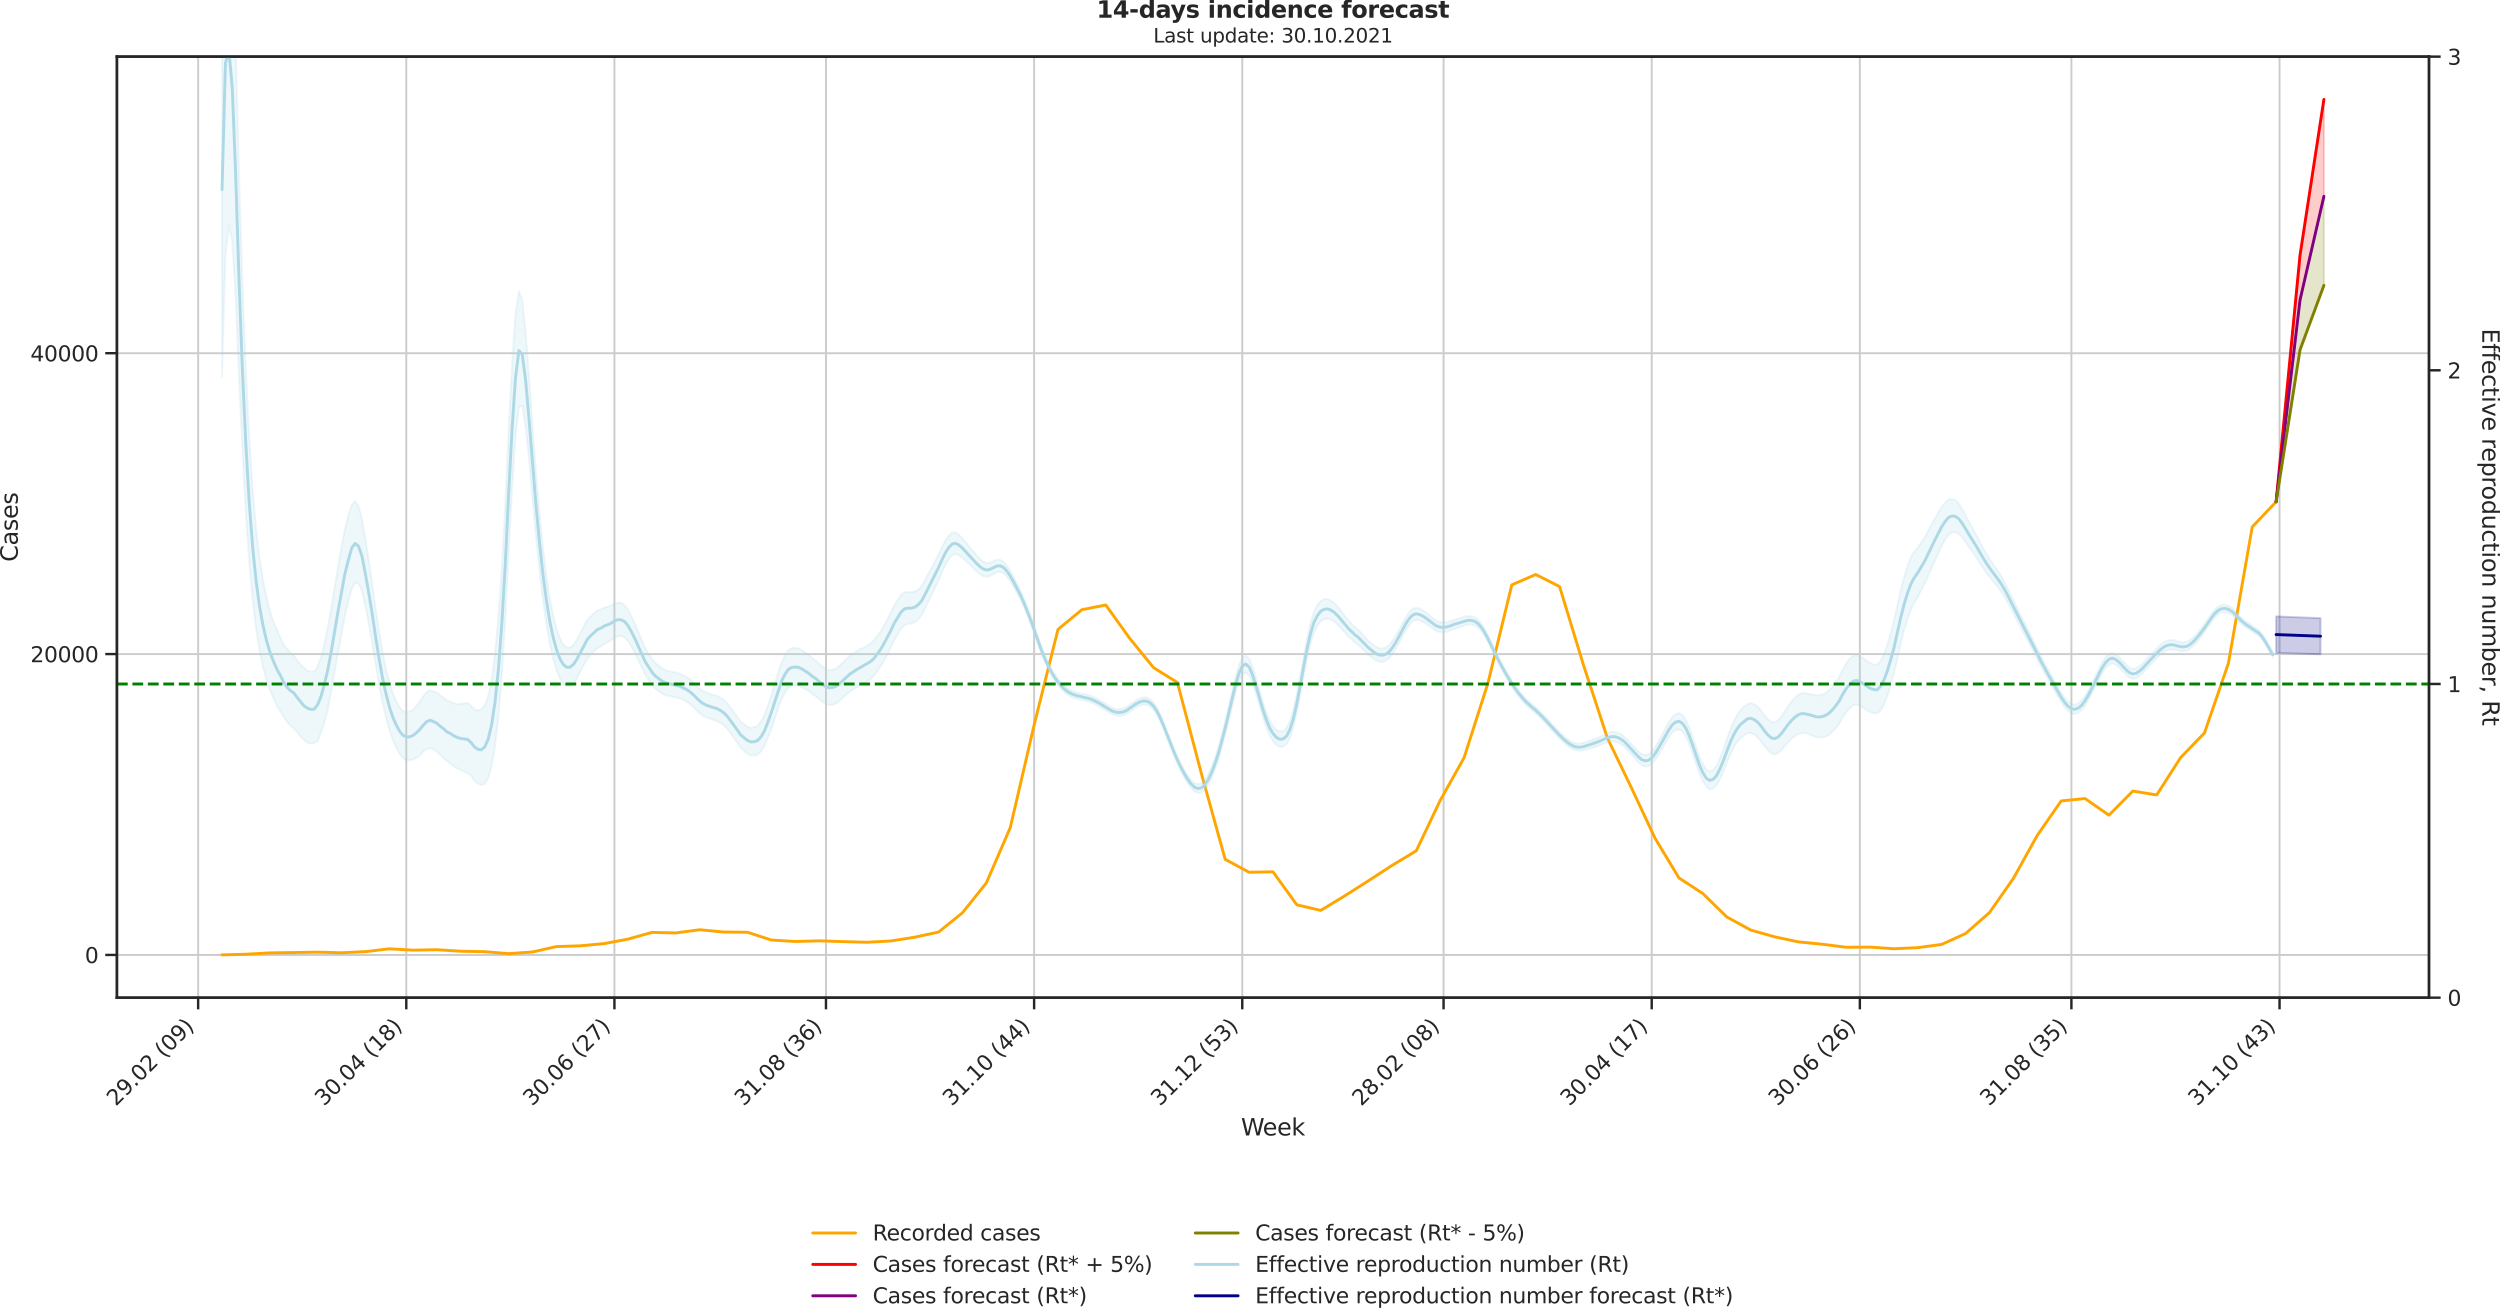 <?xml version="1.0" encoding="utf-8" standalone="no"?>
<!DOCTYPE svg PUBLIC "-//W3C//DTD SVG 1.1//EN"
  "http://www.w3.org/Graphics/SVG/1.1/DTD/svg11.dtd">
<svg height="676.625pt" version="1.1" viewBox="0 0 1285.09 676.625" width="1285.09pt" xmlns="http://www.w3.org/2000/svg" xmlns:xlink="http://www.w3.org/1999/xlink">
 <defs>
  <style type="text/css">*{stroke-linecap:butt;stroke-linejoin:round;}</style>
 </defs>
 <g id="figure_1">
  <g id="patch_1">
   <path d="M 0 676.625 
L 1285.09 676.625 
L 1285.09 0 
L 0 0 
z
" style="fill:none;"/>
  </g>
  <g id="axes_1">
   <g id="patch_2">
    <path d="M 60.108 512.827 
L 1248.591 512.827 
L 1248.591 29.118 
L 60.108 29.118 
z
" style="fill:none;"/>
   </g>
   <g id="matplotlib.axis_1">
    <g id="xtick_1">
     <g id="line2d_1">
      <path clip-path="url(#p88c216dbdb)" d="M 101.852 512.827 
L 101.852 29.118 
" style="fill:none;stroke:#cccccc;stroke-linecap:round;"/>
     </g>
     <g id="line2d_2">
      <defs>
       <path d="M 0 0 
L 0 6 
" id="m8510e25d44" style="stroke:#262626;stroke-width:1.25;"/>
      </defs>
      <g>
       <use style="fill:#262626;stroke:#262626;stroke-width:1.25;" x="101.852" xlink:href="#m8510e25d44" y="512.827"/>
      </g>
     </g>
     <g id="text_1">
      <!-- 29.02 (09) -->
      <g style="fill:#262626;" transform="translate(59.528 568.944)rotate(-45)scale(0.11 -0.11)">
       <defs>
        <path d="M 1228 531 
L 3431 531 
L 3431 0 
L 469 0 
L 469 531 
Q 828 903 1448 1529 
Q 2069 2156 2228 2338 
Q 2531 2678 2651 2914 
Q 2772 3150 2772 3378 
Q 2772 3750 2511 3984 
Q 2250 4219 1831 4219 
Q 1534 4219 1204 4116 
Q 875 4013 500 3803 
L 500 4441 
Q 881 4594 1212 4672 
Q 1544 4750 1819 4750 
Q 2544 4750 2975 4387 
Q 3406 4025 3406 3419 
Q 3406 3131 3298 2873 
Q 3191 2616 2906 2266 
Q 2828 2175 2409 1742 
Q 1991 1309 1228 531 
z
" id="DejaVuSans-32" transform="scale(0.016)"/>
        <path d="M 703 97 
L 703 672 
Q 941 559 1184 500 
Q 1428 441 1663 441 
Q 2288 441 2617 861 
Q 2947 1281 2994 2138 
Q 2813 1869 2534 1725 
Q 2256 1581 1919 1581 
Q 1219 1581 811 2004 
Q 403 2428 403 3163 
Q 403 3881 828 4315 
Q 1253 4750 1959 4750 
Q 2769 4750 3195 4129 
Q 3622 3509 3622 2328 
Q 3622 1225 3098 567 
Q 2575 -91 1691 -91 
Q 1453 -91 1209 -44 
Q 966 3 703 97 
z
M 1959 2075 
Q 2384 2075 2632 2365 
Q 2881 2656 2881 3163 
Q 2881 3666 2632 3958 
Q 2384 4250 1959 4250 
Q 1534 4250 1286 3958 
Q 1038 3666 1038 3163 
Q 1038 2656 1286 2365 
Q 1534 2075 1959 2075 
z
" id="DejaVuSans-39" transform="scale(0.016)"/>
        <path d="M 684 794 
L 1344 794 
L 1344 0 
L 684 0 
L 684 794 
z
" id="DejaVuSans-2e" transform="scale(0.016)"/>
        <path d="M 2034 4250 
Q 1547 4250 1301 3770 
Q 1056 3291 1056 2328 
Q 1056 1369 1301 889 
Q 1547 409 2034 409 
Q 2525 409 2770 889 
Q 3016 1369 3016 2328 
Q 3016 3291 2770 3770 
Q 2525 4250 2034 4250 
z
M 2034 4750 
Q 2819 4750 3233 4129 
Q 3647 3509 3647 2328 
Q 3647 1150 3233 529 
Q 2819 -91 2034 -91 
Q 1250 -91 836 529 
Q 422 1150 422 2328 
Q 422 3509 836 4129 
Q 1250 4750 2034 4750 
z
" id="DejaVuSans-30" transform="scale(0.016)"/>
        <path id="DejaVuSans-20" transform="scale(0.016)"/>
        <path d="M 1984 4856 
Q 1566 4138 1362 3434 
Q 1159 2731 1159 2009 
Q 1159 1288 1364 580 
Q 1569 -128 1984 -844 
L 1484 -844 
Q 1016 -109 783 600 
Q 550 1309 550 2009 
Q 550 2706 781 3412 
Q 1013 4119 1484 4856 
L 1984 4856 
z
" id="DejaVuSans-28" transform="scale(0.016)"/>
        <path d="M 513 4856 
L 1013 4856 
Q 1481 4119 1714 3412 
Q 1947 2706 1947 2009 
Q 1947 1309 1714 600 
Q 1481 -109 1013 -844 
L 513 -844 
Q 928 -128 1133 580 
Q 1338 1288 1338 2009 
Q 1338 2731 1133 3434 
Q 928 4138 513 4856 
z
" id="DejaVuSans-29" transform="scale(0.016)"/>
       </defs>
       <use xlink:href="#DejaVuSans-32"/>
       <use x="63.623" xlink:href="#DejaVuSans-39"/>
       <use x="127.246" xlink:href="#DejaVuSans-2e"/>
       <use x="159.033" xlink:href="#DejaVuSans-30"/>
       <use x="222.656" xlink:href="#DejaVuSans-32"/>
       <use x="286.279" xlink:href="#DejaVuSans-20"/>
       <use x="318.066" xlink:href="#DejaVuSans-28"/>
       <use x="357.08" xlink:href="#DejaVuSans-30"/>
       <use x="420.703" xlink:href="#DejaVuSans-39"/>
       <use x="484.326" xlink:href="#DejaVuSans-29"/>
      </g>
     </g>
    </g>
    <g id="xtick_2">
     <g id="line2d_3">
      <path clip-path="url(#p88c216dbdb)" d="M 208.843 512.827 
L 208.843 29.118 
" style="fill:none;stroke:#cccccc;stroke-linecap:round;"/>
     </g>
     <g id="line2d_4">
      <g>
       <use style="fill:#262626;stroke:#262626;stroke-width:1.25;" x="208.843" xlink:href="#m8510e25d44" y="512.827"/>
      </g>
     </g>
     <g id="text_2">
      <!-- 30.04 (18) -->
      <g style="fill:#262626;" transform="translate(166.519 568.944)rotate(-45)scale(0.11 -0.11)">
       <defs>
        <path d="M 2597 2516 
Q 3050 2419 3304 2112 
Q 3559 1806 3559 1356 
Q 3559 666 3084 287 
Q 2609 -91 1734 -91 
Q 1441 -91 1130 -33 
Q 819 25 488 141 
L 488 750 
Q 750 597 1062 519 
Q 1375 441 1716 441 
Q 2309 441 2620 675 
Q 2931 909 2931 1356 
Q 2931 1769 2642 2001 
Q 2353 2234 1838 2234 
L 1294 2234 
L 1294 2753 
L 1863 2753 
Q 2328 2753 2575 2939 
Q 2822 3125 2822 3475 
Q 2822 3834 2567 4026 
Q 2313 4219 1838 4219 
Q 1578 4219 1281 4162 
Q 984 4106 628 3988 
L 628 4550 
Q 988 4650 1302 4700 
Q 1616 4750 1894 4750 
Q 2613 4750 3031 4423 
Q 3450 4097 3450 3541 
Q 3450 3153 3228 2886 
Q 3006 2619 2597 2516 
z
" id="DejaVuSans-33" transform="scale(0.016)"/>
        <path d="M 2419 4116 
L 825 1625 
L 2419 1625 
L 2419 4116 
z
M 2253 4666 
L 3047 4666 
L 3047 1625 
L 3713 1625 
L 3713 1100 
L 3047 1100 
L 3047 0 
L 2419 0 
L 2419 1100 
L 313 1100 
L 313 1709 
L 2253 4666 
z
" id="DejaVuSans-34" transform="scale(0.016)"/>
        <path d="M 794 531 
L 1825 531 
L 1825 4091 
L 703 3866 
L 703 4441 
L 1819 4666 
L 2450 4666 
L 2450 531 
L 3481 531 
L 3481 0 
L 794 0 
L 794 531 
z
" id="DejaVuSans-31" transform="scale(0.016)"/>
        <path d="M 2034 2216 
Q 1584 2216 1326 1975 
Q 1069 1734 1069 1313 
Q 1069 891 1326 650 
Q 1584 409 2034 409 
Q 2484 409 2743 651 
Q 3003 894 3003 1313 
Q 3003 1734 2745 1975 
Q 2488 2216 2034 2216 
z
M 1403 2484 
Q 997 2584 770 2862 
Q 544 3141 544 3541 
Q 544 4100 942 4425 
Q 1341 4750 2034 4750 
Q 2731 4750 3128 4425 
Q 3525 4100 3525 3541 
Q 3525 3141 3298 2862 
Q 3072 2584 2669 2484 
Q 3125 2378 3379 2068 
Q 3634 1759 3634 1313 
Q 3634 634 3220 271 
Q 2806 -91 2034 -91 
Q 1263 -91 848 271 
Q 434 634 434 1313 
Q 434 1759 690 2068 
Q 947 2378 1403 2484 
z
M 1172 3481 
Q 1172 3119 1398 2916 
Q 1625 2713 2034 2713 
Q 2441 2713 2670 2916 
Q 2900 3119 2900 3481 
Q 2900 3844 2670 4047 
Q 2441 4250 2034 4250 
Q 1625 4250 1398 4047 
Q 1172 3844 1172 3481 
z
" id="DejaVuSans-38" transform="scale(0.016)"/>
       </defs>
       <use xlink:href="#DejaVuSans-33"/>
       <use x="63.623" xlink:href="#DejaVuSans-30"/>
       <use x="127.246" xlink:href="#DejaVuSans-2e"/>
       <use x="159.033" xlink:href="#DejaVuSans-30"/>
       <use x="222.656" xlink:href="#DejaVuSans-34"/>
       <use x="286.279" xlink:href="#DejaVuSans-20"/>
       <use x="318.066" xlink:href="#DejaVuSans-28"/>
       <use x="357.08" xlink:href="#DejaVuSans-31"/>
       <use x="420.703" xlink:href="#DejaVuSans-38"/>
       <use x="484.326" xlink:href="#DejaVuSans-29"/>
      </g>
     </g>
    </g>
    <g id="xtick_3">
     <g id="line2d_5">
      <path clip-path="url(#p88c216dbdb)" d="M 315.835 512.827 
L 315.835 29.118 
" style="fill:none;stroke:#cccccc;stroke-linecap:round;"/>
     </g>
     <g id="line2d_6">
      <g>
       <use style="fill:#262626;stroke:#262626;stroke-width:1.25;" x="315.835" xlink:href="#m8510e25d44" y="512.827"/>
      </g>
     </g>
     <g id="text_3">
      <!-- 30.06 (27) -->
      <g style="fill:#262626;" transform="translate(273.511 568.944)rotate(-45)scale(0.11 -0.11)">
       <defs>
        <path d="M 2113 2584 
Q 1688 2584 1439 2293 
Q 1191 2003 1191 1497 
Q 1191 994 1439 701 
Q 1688 409 2113 409 
Q 2538 409 2786 701 
Q 3034 994 3034 1497 
Q 3034 2003 2786 2293 
Q 2538 2584 2113 2584 
z
M 3366 4563 
L 3366 3988 
Q 3128 4100 2886 4159 
Q 2644 4219 2406 4219 
Q 1781 4219 1451 3797 
Q 1122 3375 1075 2522 
Q 1259 2794 1537 2939 
Q 1816 3084 2150 3084 
Q 2853 3084 3261 2657 
Q 3669 2231 3669 1497 
Q 3669 778 3244 343 
Q 2819 -91 2113 -91 
Q 1303 -91 875 529 
Q 447 1150 447 2328 
Q 447 3434 972 4092 
Q 1497 4750 2381 4750 
Q 2619 4750 2861 4703 
Q 3103 4656 3366 4563 
z
" id="DejaVuSans-36" transform="scale(0.016)"/>
        <path d="M 525 4666 
L 3525 4666 
L 3525 4397 
L 1831 0 
L 1172 0 
L 2766 4134 
L 525 4134 
L 525 4666 
z
" id="DejaVuSans-37" transform="scale(0.016)"/>
       </defs>
       <use xlink:href="#DejaVuSans-33"/>
       <use x="63.623" xlink:href="#DejaVuSans-30"/>
       <use x="127.246" xlink:href="#DejaVuSans-2e"/>
       <use x="159.033" xlink:href="#DejaVuSans-30"/>
       <use x="222.656" xlink:href="#DejaVuSans-36"/>
       <use x="286.279" xlink:href="#DejaVuSans-20"/>
       <use x="318.066" xlink:href="#DejaVuSans-28"/>
       <use x="357.08" xlink:href="#DejaVuSans-32"/>
       <use x="420.703" xlink:href="#DejaVuSans-37"/>
       <use x="484.326" xlink:href="#DejaVuSans-29"/>
      </g>
     </g>
    </g>
    <g id="xtick_4">
     <g id="line2d_7">
      <path clip-path="url(#p88c216dbdb)" d="M 424.58 512.827 
L 424.58 29.118 
" style="fill:none;stroke:#cccccc;stroke-linecap:round;"/>
     </g>
     <g id="line2d_8">
      <g>
       <use style="fill:#262626;stroke:#262626;stroke-width:1.25;" x="424.58" xlink:href="#m8510e25d44" y="512.827"/>
      </g>
     </g>
     <g id="text_4">
      <!-- 31.08 (36) -->
      <g style="fill:#262626;" transform="translate(382.256 568.944)rotate(-45)scale(0.11 -0.11)">
       <use xlink:href="#DejaVuSans-33"/>
       <use x="63.623" xlink:href="#DejaVuSans-31"/>
       <use x="127.246" xlink:href="#DejaVuSans-2e"/>
       <use x="159.033" xlink:href="#DejaVuSans-30"/>
       <use x="222.656" xlink:href="#DejaVuSans-38"/>
       <use x="286.279" xlink:href="#DejaVuSans-20"/>
       <use x="318.066" xlink:href="#DejaVuSans-28"/>
       <use x="357.08" xlink:href="#DejaVuSans-33"/>
       <use x="420.703" xlink:href="#DejaVuSans-36"/>
       <use x="484.326" xlink:href="#DejaVuSans-29"/>
      </g>
     </g>
    </g>
    <g id="xtick_5">
     <g id="line2d_9">
      <path clip-path="url(#p88c216dbdb)" d="M 531.572 512.827 
L 531.572 29.118 
" style="fill:none;stroke:#cccccc;stroke-linecap:round;"/>
     </g>
     <g id="line2d_10">
      <g>
       <use style="fill:#262626;stroke:#262626;stroke-width:1.25;" x="531.572" xlink:href="#m8510e25d44" y="512.827"/>
      </g>
     </g>
     <g id="text_5">
      <!-- 31.10 (44) -->
      <g style="fill:#262626;" transform="translate(489.248 568.944)rotate(-45)scale(0.11 -0.11)">
       <use xlink:href="#DejaVuSans-33"/>
       <use x="63.623" xlink:href="#DejaVuSans-31"/>
       <use x="127.246" xlink:href="#DejaVuSans-2e"/>
       <use x="159.033" xlink:href="#DejaVuSans-31"/>
       <use x="222.656" xlink:href="#DejaVuSans-30"/>
       <use x="286.279" xlink:href="#DejaVuSans-20"/>
       <use x="318.066" xlink:href="#DejaVuSans-28"/>
       <use x="357.08" xlink:href="#DejaVuSans-34"/>
       <use x="420.703" xlink:href="#DejaVuSans-34"/>
       <use x="484.326" xlink:href="#DejaVuSans-29"/>
      </g>
     </g>
    </g>
    <g id="xtick_6">
     <g id="line2d_11">
      <path clip-path="url(#p88c216dbdb)" d="M 638.564 512.827 
L 638.564 29.118 
" style="fill:none;stroke:#cccccc;stroke-linecap:round;"/>
     </g>
     <g id="line2d_12">
      <g>
       <use style="fill:#262626;stroke:#262626;stroke-width:1.25;" x="638.564" xlink:href="#m8510e25d44" y="512.827"/>
      </g>
     </g>
     <g id="text_6">
      <!-- 31.12 (53) -->
      <g style="fill:#262626;" transform="translate(596.239 568.944)rotate(-45)scale(0.11 -0.11)">
       <defs>
        <path d="M 691 4666 
L 3169 4666 
L 3169 4134 
L 1269 4134 
L 1269 2991 
Q 1406 3038 1543 3061 
Q 1681 3084 1819 3084 
Q 2600 3084 3056 2656 
Q 3513 2228 3513 1497 
Q 3513 744 3044 326 
Q 2575 -91 1722 -91 
Q 1428 -91 1123 -41 
Q 819 9 494 109 
L 494 744 
Q 775 591 1075 516 
Q 1375 441 1709 441 
Q 2250 441 2565 725 
Q 2881 1009 2881 1497 
Q 2881 1984 2565 2268 
Q 2250 2553 1709 2553 
Q 1456 2553 1204 2497 
Q 953 2441 691 2322 
L 691 4666 
z
" id="DejaVuSans-35" transform="scale(0.016)"/>
       </defs>
       <use xlink:href="#DejaVuSans-33"/>
       <use x="63.623" xlink:href="#DejaVuSans-31"/>
       <use x="127.246" xlink:href="#DejaVuSans-2e"/>
       <use x="159.033" xlink:href="#DejaVuSans-31"/>
       <use x="222.656" xlink:href="#DejaVuSans-32"/>
       <use x="286.279" xlink:href="#DejaVuSans-20"/>
       <use x="318.066" xlink:href="#DejaVuSans-28"/>
       <use x="357.08" xlink:href="#DejaVuSans-35"/>
       <use x="420.703" xlink:href="#DejaVuSans-33"/>
       <use x="484.326" xlink:href="#DejaVuSans-29"/>
      </g>
     </g>
    </g>
    <g id="xtick_7">
     <g id="line2d_13">
      <path clip-path="url(#p88c216dbdb)" d="M 742.047 512.827 
L 742.047 29.118 
" style="fill:none;stroke:#cccccc;stroke-linecap:round;"/>
     </g>
     <g id="line2d_14">
      <g>
       <use style="fill:#262626;stroke:#262626;stroke-width:1.25;" x="742.047" xlink:href="#m8510e25d44" y="512.827"/>
      </g>
     </g>
     <g id="text_7">
      <!-- 28.02 (08) -->
      <g style="fill:#262626;" transform="translate(699.723 568.944)rotate(-45)scale(0.11 -0.11)">
       <use xlink:href="#DejaVuSans-32"/>
       <use x="63.623" xlink:href="#DejaVuSans-38"/>
       <use x="127.246" xlink:href="#DejaVuSans-2e"/>
       <use x="159.033" xlink:href="#DejaVuSans-30"/>
       <use x="222.656" xlink:href="#DejaVuSans-32"/>
       <use x="286.279" xlink:href="#DejaVuSans-20"/>
       <use x="318.066" xlink:href="#DejaVuSans-28"/>
       <use x="357.08" xlink:href="#DejaVuSans-30"/>
       <use x="420.703" xlink:href="#DejaVuSans-38"/>
       <use x="484.326" xlink:href="#DejaVuSans-29"/>
      </g>
     </g>
    </g>
    <g id="xtick_8">
     <g id="line2d_15">
      <path clip-path="url(#p88c216dbdb)" d="M 849.039 512.827 
L 849.039 29.118 
" style="fill:none;stroke:#cccccc;stroke-linecap:round;"/>
     </g>
     <g id="line2d_16">
      <g>
       <use style="fill:#262626;stroke:#262626;stroke-width:1.25;" x="849.039" xlink:href="#m8510e25d44" y="512.827"/>
      </g>
     </g>
     <g id="text_8">
      <!-- 30.04 (17) -->
      <g style="fill:#262626;" transform="translate(806.715 568.944)rotate(-45)scale(0.11 -0.11)">
       <use xlink:href="#DejaVuSans-33"/>
       <use x="63.623" xlink:href="#DejaVuSans-30"/>
       <use x="127.246" xlink:href="#DejaVuSans-2e"/>
       <use x="159.033" xlink:href="#DejaVuSans-30"/>
       <use x="222.656" xlink:href="#DejaVuSans-34"/>
       <use x="286.279" xlink:href="#DejaVuSans-20"/>
       <use x="318.066" xlink:href="#DejaVuSans-28"/>
       <use x="357.08" xlink:href="#DejaVuSans-31"/>
       <use x="420.703" xlink:href="#DejaVuSans-37"/>
       <use x="484.326" xlink:href="#DejaVuSans-29"/>
      </g>
     </g>
    </g>
    <g id="xtick_9">
     <g id="line2d_17">
      <path clip-path="url(#p88c216dbdb)" d="M 956.03 512.827 
L 956.03 29.118 
" style="fill:none;stroke:#cccccc;stroke-linecap:round;"/>
     </g>
     <g id="line2d_18">
      <g>
       <use style="fill:#262626;stroke:#262626;stroke-width:1.25;" x="956.03" xlink:href="#m8510e25d44" y="512.827"/>
      </g>
     </g>
     <g id="text_9">
      <!-- 30.06 (26) -->
      <g style="fill:#262626;" transform="translate(913.706 568.944)rotate(-45)scale(0.11 -0.11)">
       <use xlink:href="#DejaVuSans-33"/>
       <use x="63.623" xlink:href="#DejaVuSans-30"/>
       <use x="127.246" xlink:href="#DejaVuSans-2e"/>
       <use x="159.033" xlink:href="#DejaVuSans-30"/>
       <use x="222.656" xlink:href="#DejaVuSans-36"/>
       <use x="286.279" xlink:href="#DejaVuSans-20"/>
       <use x="318.066" xlink:href="#DejaVuSans-28"/>
       <use x="357.08" xlink:href="#DejaVuSans-32"/>
       <use x="420.703" xlink:href="#DejaVuSans-36"/>
       <use x="484.326" xlink:href="#DejaVuSans-29"/>
      </g>
     </g>
    </g>
    <g id="xtick_10">
     <g id="line2d_19">
      <path clip-path="url(#p88c216dbdb)" d="M 1064.776 512.827 
L 1064.776 29.118 
" style="fill:none;stroke:#cccccc;stroke-linecap:round;"/>
     </g>
     <g id="line2d_20">
      <g>
       <use style="fill:#262626;stroke:#262626;stroke-width:1.25;" x="1064.776" xlink:href="#m8510e25d44" y="512.827"/>
      </g>
     </g>
     <g id="text_10">
      <!-- 31.08 (35) -->
      <g style="fill:#262626;" transform="translate(1022.452 568.944)rotate(-45)scale(0.11 -0.11)">
       <use xlink:href="#DejaVuSans-33"/>
       <use x="63.623" xlink:href="#DejaVuSans-31"/>
       <use x="127.246" xlink:href="#DejaVuSans-2e"/>
       <use x="159.033" xlink:href="#DejaVuSans-30"/>
       <use x="222.656" xlink:href="#DejaVuSans-38"/>
       <use x="286.279" xlink:href="#DejaVuSans-20"/>
       <use x="318.066" xlink:href="#DejaVuSans-28"/>
       <use x="357.08" xlink:href="#DejaVuSans-33"/>
       <use x="420.703" xlink:href="#DejaVuSans-35"/>
       <use x="484.326" xlink:href="#DejaVuSans-29"/>
      </g>
     </g>
    </g>
    <g id="xtick_11">
     <g id="line2d_21">
      <path clip-path="url(#p88c216dbdb)" d="M 1171.768 512.827 
L 1171.768 29.118 
" style="fill:none;stroke:#cccccc;stroke-linecap:round;"/>
     </g>
     <g id="line2d_22">
      <g>
       <use style="fill:#262626;stroke:#262626;stroke-width:1.25;" x="1171.768" xlink:href="#m8510e25d44" y="512.827"/>
      </g>
     </g>
     <g id="text_11">
      <!-- 31.10 (43) -->
      <g style="fill:#262626;" transform="translate(1129.443 568.944)rotate(-45)scale(0.11 -0.11)">
       <use xlink:href="#DejaVuSans-33"/>
       <use x="63.623" xlink:href="#DejaVuSans-31"/>
       <use x="127.246" xlink:href="#DejaVuSans-2e"/>
       <use x="159.033" xlink:href="#DejaVuSans-31"/>
       <use x="222.656" xlink:href="#DejaVuSans-30"/>
       <use x="286.279" xlink:href="#DejaVuSans-20"/>
       <use x="318.066" xlink:href="#DejaVuSans-28"/>
       <use x="357.08" xlink:href="#DejaVuSans-34"/>
       <use x="420.703" xlink:href="#DejaVuSans-33"/>
       <use x="484.326" xlink:href="#DejaVuSans-29"/>
      </g>
     </g>
    </g>
    <g id="text_12">
     <!-- Week -->
     <g style="fill:#262626;" transform="translate(637.911 583.679)scale(0.12 -0.12)">
      <defs>
       <path d="M 213 4666 
L 850 4666 
L 1831 722 
L 2809 4666 
L 3519 4666 
L 4500 722 
L 5478 4666 
L 6119 4666 
L 4947 0 
L 4153 0 
L 3169 4050 
L 2175 0 
L 1381 0 
L 213 4666 
z
" id="DejaVuSans-57" transform="scale(0.016)"/>
       <path d="M 3597 1894 
L 3597 1613 
L 953 1613 
Q 991 1019 1311 708 
Q 1631 397 2203 397 
Q 2534 397 2845 478 
Q 3156 559 3463 722 
L 3463 178 
Q 3153 47 2828 -22 
Q 2503 -91 2169 -91 
Q 1331 -91 842 396 
Q 353 884 353 1716 
Q 353 2575 817 3079 
Q 1281 3584 2069 3584 
Q 2775 3584 3186 3129 
Q 3597 2675 3597 1894 
z
M 3022 2063 
Q 3016 2534 2758 2815 
Q 2500 3097 2075 3097 
Q 1594 3097 1305 2825 
Q 1016 2553 972 2059 
L 3022 2063 
z
" id="DejaVuSans-65" transform="scale(0.016)"/>
       <path d="M 581 4863 
L 1159 4863 
L 1159 1991 
L 2875 3500 
L 3609 3500 
L 1753 1863 
L 3688 0 
L 2938 0 
L 1159 1709 
L 1159 0 
L 581 0 
L 581 4863 
z
" id="DejaVuSans-6b" transform="scale(0.016)"/>
      </defs>
      <use xlink:href="#DejaVuSans-57"/>
      <use x="93.002" xlink:href="#DejaVuSans-65"/>
      <use x="154.525" xlink:href="#DejaVuSans-65"/>
      <use x="216.049" xlink:href="#DejaVuSans-6b"/>
     </g>
    </g>
   </g>
   <g id="matplotlib.axis_2">
    <g id="ytick_1">
     <g id="line2d_23">
      <path clip-path="url(#p88c216dbdb)" d="M 60.108 490.871 
L 1248.591 490.871 
" style="fill:none;stroke:#cccccc;stroke-linecap:round;"/>
     </g>
     <g id="line2d_24">
      <defs>
       <path d="M 0 0 
L -6 0 
" id="m4456655974" style="stroke:#262626;stroke-width:1.25;"/>
      </defs>
      <g>
       <use style="fill:#262626;stroke:#262626;stroke-width:1.25;" x="60.108" xlink:href="#m4456655974" y="490.871"/>
      </g>
     </g>
     <g id="text_13">
      <!-- 0 -->
      <g style="fill:#262626;" transform="translate(43.609 495.05)scale(0.11 -0.11)">
       <use xlink:href="#DejaVuSans-30"/>
      </g>
     </g>
    </g>
    <g id="ytick_2">
     <g id="line2d_25">
      <path clip-path="url(#p88c216dbdb)" d="M 60.108 336.218 
L 1248.591 336.218 
" style="fill:none;stroke:#cccccc;stroke-linecap:round;"/>
     </g>
     <g id="line2d_26">
      <g>
       <use style="fill:#262626;stroke:#262626;stroke-width:1.25;" x="60.108" xlink:href="#m4456655974" y="336.218"/>
      </g>
     </g>
     <g id="text_14">
      <!-- 20000 -->
      <g style="fill:#262626;" transform="translate(15.614 340.398)scale(0.11 -0.11)">
       <use xlink:href="#DejaVuSans-32"/>
       <use x="63.623" xlink:href="#DejaVuSans-30"/>
       <use x="127.246" xlink:href="#DejaVuSans-30"/>
       <use x="190.869" xlink:href="#DejaVuSans-30"/>
       <use x="254.492" xlink:href="#DejaVuSans-30"/>
      </g>
     </g>
    </g>
    <g id="ytick_3">
     <g id="line2d_27">
      <path clip-path="url(#p88c216dbdb)" d="M 60.108 181.566 
L 1248.591 181.566 
" style="fill:none;stroke:#cccccc;stroke-linecap:round;"/>
     </g>
     <g id="line2d_28">
      <g>
       <use style="fill:#262626;stroke:#262626;stroke-width:1.25;" x="60.108" xlink:href="#m4456655974" y="181.566"/>
      </g>
     </g>
     <g id="text_15">
      <!-- 40000 -->
      <g style="fill:#262626;" transform="translate(15.614 185.745)scale(0.11 -0.11)">
       <use xlink:href="#DejaVuSans-34"/>
       <use x="63.623" xlink:href="#DejaVuSans-30"/>
       <use x="127.246" xlink:href="#DejaVuSans-30"/>
       <use x="190.869" xlink:href="#DejaVuSans-30"/>
       <use x="254.492" xlink:href="#DejaVuSans-30"/>
      </g>
     </g>
    </g>
    <g id="text_16">
     <!-- Cases -->
     <g style="fill:#262626;" transform="translate(9.118 288.782)rotate(-90)scale(0.12 -0.12)">
      <defs>
       <path d="M 4122 4306 
L 4122 3641 
Q 3803 3938 3442 4084 
Q 3081 4231 2675 4231 
Q 1875 4231 1450 3742 
Q 1025 3253 1025 2328 
Q 1025 1406 1450 917 
Q 1875 428 2675 428 
Q 3081 428 3442 575 
Q 3803 722 4122 1019 
L 4122 359 
Q 3791 134 3420 21 
Q 3050 -91 2638 -91 
Q 1578 -91 968 557 
Q 359 1206 359 2328 
Q 359 3453 968 4101 
Q 1578 4750 2638 4750 
Q 3056 4750 3426 4639 
Q 3797 4528 4122 4306 
z
" id="DejaVuSans-43" transform="scale(0.016)"/>
       <path d="M 2194 1759 
Q 1497 1759 1228 1600 
Q 959 1441 959 1056 
Q 959 750 1161 570 
Q 1363 391 1709 391 
Q 2188 391 2477 730 
Q 2766 1069 2766 1631 
L 2766 1759 
L 2194 1759 
z
M 3341 1997 
L 3341 0 
L 2766 0 
L 2766 531 
Q 2569 213 2275 61 
Q 1981 -91 1556 -91 
Q 1019 -91 701 211 
Q 384 513 384 1019 
Q 384 1609 779 1909 
Q 1175 2209 1959 2209 
L 2766 2209 
L 2766 2266 
Q 2766 2663 2505 2880 
Q 2244 3097 1772 3097 
Q 1472 3097 1187 3025 
Q 903 2953 641 2809 
L 641 3341 
Q 956 3463 1253 3523 
Q 1550 3584 1831 3584 
Q 2591 3584 2966 3190 
Q 3341 2797 3341 1997 
z
" id="DejaVuSans-61" transform="scale(0.016)"/>
       <path d="M 2834 3397 
L 2834 2853 
Q 2591 2978 2328 3040 
Q 2066 3103 1784 3103 
Q 1356 3103 1142 2972 
Q 928 2841 928 2578 
Q 928 2378 1081 2264 
Q 1234 2150 1697 2047 
L 1894 2003 
Q 2506 1872 2764 1633 
Q 3022 1394 3022 966 
Q 3022 478 2636 193 
Q 2250 -91 1575 -91 
Q 1294 -91 989 -36 
Q 684 19 347 128 
L 347 722 
Q 666 556 975 473 
Q 1284 391 1588 391 
Q 1994 391 2212 530 
Q 2431 669 2431 922 
Q 2431 1156 2273 1281 
Q 2116 1406 1581 1522 
L 1381 1569 
Q 847 1681 609 1914 
Q 372 2147 372 2553 
Q 372 3047 722 3315 
Q 1072 3584 1716 3584 
Q 2034 3584 2315 3537 
Q 2597 3491 2834 3397 
z
" id="DejaVuSans-73" transform="scale(0.016)"/>
      </defs>
      <use xlink:href="#DejaVuSans-43"/>
      <use x="69.824" xlink:href="#DejaVuSans-61"/>
      <use x="131.104" xlink:href="#DejaVuSans-73"/>
      <use x="183.203" xlink:href="#DejaVuSans-65"/>
      <use x="244.727" xlink:href="#DejaVuSans-73"/>
     </g>
    </g>
   </g>
   <g id="PolyCollection_1">
    <defs>
     <path d="M 1170.014 -418.707 
L 1170.014 -418.707 
L 1182.291 -545.383 
L 1194.569 -625.52 
L 1194.569 -575.713 
L 1194.569 -575.713 
L 1182.291 -522.417 
L 1170.014 -418.707 
z
" id="mc518887db9" style="stroke:#ff0000;stroke-opacity:0.2;"/>
    </defs>
    <g clip-path="url(#p88c216dbdb)">
     <use style="fill:#ff0000;fill-opacity:0.2;stroke:#ff0000;stroke-opacity:0.2;" x="0" xlink:href="#mc518887db9" y="676.625"/>
    </g>
   </g>
   <g id="PolyCollection_2">
    <defs>
     <path d="M 1170.014 -418.707 
L 1170.014 -418.707 
L 1182.291 -522.417 
L 1194.569 -575.713 
L 1194.569 -529.938 
L 1194.569 -529.938 
L 1182.291 -496.776 
L 1170.014 -418.707 
z
" id="m793ae9b928" style="stroke:#808000;stroke-opacity:0.2;"/>
    </defs>
    <g clip-path="url(#p88c216dbdb)">
     <use style="fill:#808000;fill-opacity:0.2;stroke:#808000;stroke-opacity:0.2;" x="0" xlink:href="#m793ae9b928" y="676.625"/>
    </g>
   </g>
   <g id="line2d_29">
    <path clip-path="url(#p88c216dbdb)" d="M 114.129 490.84 
L 126.407 490.508 
L 138.685 489.819 
L 150.963 489.642 
L 163.24 489.44 
L 175.518 489.758 
L 187.796 489.178 
L 200.074 487.732 
L 212.351 488.412 
L 224.629 488.188 
L 236.907 488.969 
L 249.184 489.201 
L 261.462 490.206 
L 273.74 489.34 
L 286.018 486.579 
L 298.295 486.185 
L 310.573 485.048 
L 322.851 482.736 
L 335.128 479.288 
L 347.406 479.558 
L 359.684 477.927 
L 371.962 479.086 
L 384.239 479.218 
L 396.517 483.216 
L 408.795 483.958 
L 421.073 483.626 
L 433.35 484.02 
L 445.628 484.368 
L 457.906 483.695 
L 470.183 481.762 
L 482.461 479.11 
L 494.739 469.212 
L 507.017 453.839 
L 519.294 425.499 
L 531.572 372.701 
L 543.85 323.529 
L 556.127 313.407 
L 568.405 310.995 
L 580.683 328.099 
L 592.961 343.201 
L 605.238 350.849 
L 617.516 397.484 
L 629.794 441.73 
L 642.072 448.372 
L 654.349 448.141 
L 666.627 465.121 
L 678.905 467.982 
L 691.182 460.544 
L 703.46 452.718 
L 715.738 444.754 
L 728.016 437.338 
L 740.293 411.48 
L 752.571 389.535 
L 764.849 351.166 
L 777.126 300.633 
L 789.404 295.313 
L 801.682 301.507 
L 813.96 341.848 
L 826.237 379.274 
L 838.515 404.753 
L 850.793 430.974 
L 863.071 451.319 
L 875.348 459.322 
L 887.626 471.354 
L 899.904 478.066 
L 912.181 481.553 
L 924.459 484.159 
L 936.737 485.373 
L 949.015 486.927 
L 961.292 486.858 
L 973.57 487.685 
L 985.848 487.128 
L 998.125 485.466 
L 1010.403 479.852 
L 1022.681 469.073 
L 1034.959 451.52 
L 1047.236 429.404 
L 1059.514 411.712 
L 1071.792 410.475 
L 1084.07 419.035 
L 1096.347 406.64 
L 1108.625 408.619 
L 1120.903 389.45 
L 1133.18 376.737 
L 1145.458 341.028 
L 1157.736 270.847 
L 1170.014 257.918 
" style="fill:none;stroke:#ffa500;stroke-linecap:round;stroke-width:1.5;"/>
   </g>
   <g id="line2d_30">
    <path clip-path="url(#p88c216dbdb)" d="M 1170.014 257.918 
L 1182.291 131.242 
L 1194.569 51.105 
" style="fill:none;stroke:#ff0000;stroke-linecap:round;stroke-width:1.5;"/>
   </g>
   <g id="line2d_31">
    <path clip-path="url(#p88c216dbdb)" d="M 1170.014 257.918 
L 1182.291 154.208 
L 1194.569 100.912 
" style="fill:none;stroke:#800080;stroke-linecap:round;stroke-width:1.5;"/>
   </g>
   <g id="line2d_32">
    <path clip-path="url(#p88c216dbdb)" d="M 1170.014 257.918 
L 1182.291 179.849 
L 1194.569 146.687 
" style="fill:none;stroke:#808000;stroke-linecap:round;stroke-width:1.5;"/>
   </g>
   <g id="patch_3">
    <path d="M 60.108 512.827 
L 60.108 29.118 
" style="fill:none;stroke:#262626;stroke-linecap:square;stroke-linejoin:miter;stroke-width:1.25;"/>
   </g>
   <g id="patch_4">
    <path d="M 1248.591 512.827 
L 1248.591 29.118 
" style="fill:none;stroke:#262626;stroke-linecap:square;stroke-linejoin:miter;stroke-width:1.25;"/>
   </g>
   <g id="patch_5">
    <path d="M 60.108 512.827 
L 1248.591 512.827 
" style="fill:none;stroke:#262626;stroke-linecap:square;stroke-linejoin:miter;stroke-width:1.25;"/>
   </g>
   <g id="patch_6">
    <path d="M 60.108 29.118 
L 1248.591 29.118 
" style="fill:none;stroke:#262626;stroke-linecap:square;stroke-linejoin:miter;stroke-width:1.25;"/>
   </g>
   <g id="text_17">
    <!-- Last update: 30.10.2021 -->
    <g style="fill:#262626;" transform="translate(592.85 21.862)scale(0.1 -0.1)">
     <defs>
      <path d="M 628 4666 
L 1259 4666 
L 1259 531 
L 3531 531 
L 3531 0 
L 628 0 
L 628 4666 
z
" id="DejaVuSans-4c" transform="scale(0.016)"/>
      <path d="M 1172 4494 
L 1172 3500 
L 2356 3500 
L 2356 3053 
L 1172 3053 
L 1172 1153 
Q 1172 725 1289 603 
Q 1406 481 1766 481 
L 2356 481 
L 2356 0 
L 1766 0 
Q 1100 0 847 248 
Q 594 497 594 1153 
L 594 3053 
L 172 3053 
L 172 3500 
L 594 3500 
L 594 4494 
L 1172 4494 
z
" id="DejaVuSans-74" transform="scale(0.016)"/>
      <path d="M 544 1381 
L 544 3500 
L 1119 3500 
L 1119 1403 
Q 1119 906 1312 657 
Q 1506 409 1894 409 
Q 2359 409 2629 706 
Q 2900 1003 2900 1516 
L 2900 3500 
L 3475 3500 
L 3475 0 
L 2900 0 
L 2900 538 
Q 2691 219 2414 64 
Q 2138 -91 1772 -91 
Q 1169 -91 856 284 
Q 544 659 544 1381 
z
M 1991 3584 
L 1991 3584 
z
" id="DejaVuSans-75" transform="scale(0.016)"/>
      <path d="M 1159 525 
L 1159 -1331 
L 581 -1331 
L 581 3500 
L 1159 3500 
L 1159 2969 
Q 1341 3281 1617 3432 
Q 1894 3584 2278 3584 
Q 2916 3584 3314 3078 
Q 3713 2572 3713 1747 
Q 3713 922 3314 415 
Q 2916 -91 2278 -91 
Q 1894 -91 1617 61 
Q 1341 213 1159 525 
z
M 3116 1747 
Q 3116 2381 2855 2742 
Q 2594 3103 2138 3103 
Q 1681 3103 1420 2742 
Q 1159 2381 1159 1747 
Q 1159 1113 1420 752 
Q 1681 391 2138 391 
Q 2594 391 2855 752 
Q 3116 1113 3116 1747 
z
" id="DejaVuSans-70" transform="scale(0.016)"/>
      <path d="M 2906 2969 
L 2906 4863 
L 3481 4863 
L 3481 0 
L 2906 0 
L 2906 525 
Q 2725 213 2448 61 
Q 2172 -91 1784 -91 
Q 1150 -91 751 415 
Q 353 922 353 1747 
Q 353 2572 751 3078 
Q 1150 3584 1784 3584 
Q 2172 3584 2448 3432 
Q 2725 3281 2906 2969 
z
M 947 1747 
Q 947 1113 1208 752 
Q 1469 391 1925 391 
Q 2381 391 2643 752 
Q 2906 1113 2906 1747 
Q 2906 2381 2643 2742 
Q 2381 3103 1925 3103 
Q 1469 3103 1208 2742 
Q 947 2381 947 1747 
z
" id="DejaVuSans-64" transform="scale(0.016)"/>
      <path d="M 750 794 
L 1409 794 
L 1409 0 
L 750 0 
L 750 794 
z
M 750 3309 
L 1409 3309 
L 1409 2516 
L 750 2516 
L 750 3309 
z
" id="DejaVuSans-3a" transform="scale(0.016)"/>
     </defs>
     <use xlink:href="#DejaVuSans-4c"/>
     <use x="55.713" xlink:href="#DejaVuSans-61"/>
     <use x="116.992" xlink:href="#DejaVuSans-73"/>
     <use x="169.092" xlink:href="#DejaVuSans-74"/>
     <use x="208.301" xlink:href="#DejaVuSans-20"/>
     <use x="240.088" xlink:href="#DejaVuSans-75"/>
     <use x="303.467" xlink:href="#DejaVuSans-70"/>
     <use x="366.943" xlink:href="#DejaVuSans-64"/>
     <use x="430.42" xlink:href="#DejaVuSans-61"/>
     <use x="491.699" xlink:href="#DejaVuSans-74"/>
     <use x="530.908" xlink:href="#DejaVuSans-65"/>
     <use x="592.432" xlink:href="#DejaVuSans-3a"/>
     <use x="626.123" xlink:href="#DejaVuSans-20"/>
     <use x="657.91" xlink:href="#DejaVuSans-33"/>
     <use x="721.533" xlink:href="#DejaVuSans-30"/>
     <use x="785.156" xlink:href="#DejaVuSans-2e"/>
     <use x="816.943" xlink:href="#DejaVuSans-31"/>
     <use x="880.566" xlink:href="#DejaVuSans-30"/>
     <use x="944.189" xlink:href="#DejaVuSans-2e"/>
     <use x="975.977" xlink:href="#DejaVuSans-32"/>
     <use x="1039.6" xlink:href="#DejaVuSans-30"/>
     <use x="1103.223" xlink:href="#DejaVuSans-32"/>
     <use x="1166.846" xlink:href="#DejaVuSans-31"/>
    </g>
   </g>
   <g id="text_18">
    <!-- 14-days incidence forecast -->
    <g style="fill:#262626;" transform="translate(563.685 9.118)scale(0.12 -0.12)">
     <defs>
      <path d="M 750 831 
L 1813 831 
L 1813 3847 
L 722 3622 
L 722 4441 
L 1806 4666 
L 2950 4666 
L 2950 831 
L 4013 831 
L 4013 0 
L 750 0 
L 750 831 
z
" id="DejaVuSans-Bold-31" transform="scale(0.016)"/>
      <path d="M 2356 3675 
L 1038 1722 
L 2356 1722 
L 2356 3675 
z
M 2156 4666 
L 3494 4666 
L 3494 1722 
L 4159 1722 
L 4159 850 
L 3494 850 
L 3494 0 
L 2356 0 
L 2356 850 
L 288 850 
L 288 1881 
L 2156 4666 
z
" id="DejaVuSans-Bold-34" transform="scale(0.016)"/>
      <path d="M 347 2297 
L 2309 2297 
L 2309 1388 
L 347 1388 
L 347 2297 
z
" id="DejaVuSans-Bold-2d" transform="scale(0.016)"/>
      <path d="M 2919 2988 
L 2919 4863 
L 4044 4863 
L 4044 0 
L 2919 0 
L 2919 506 
Q 2688 197 2409 53 
Q 2131 -91 1766 -91 
Q 1119 -91 703 423 
Q 288 938 288 1747 
Q 288 2556 703 3070 
Q 1119 3584 1766 3584 
Q 2128 3584 2408 3439 
Q 2688 3294 2919 2988 
z
M 2181 722 
Q 2541 722 2730 984 
Q 2919 1247 2919 1747 
Q 2919 2247 2730 2509 
Q 2541 2772 2181 2772 
Q 1825 2772 1636 2509 
Q 1447 2247 1447 1747 
Q 1447 1247 1636 984 
Q 1825 722 2181 722 
z
" id="DejaVuSans-Bold-64" transform="scale(0.016)"/>
      <path d="M 2106 1575 
Q 1756 1575 1579 1456 
Q 1403 1338 1403 1106 
Q 1403 894 1545 773 
Q 1688 653 1941 653 
Q 2256 653 2472 879 
Q 2688 1106 2688 1447 
L 2688 1575 
L 2106 1575 
z
M 3816 1997 
L 3816 0 
L 2688 0 
L 2688 519 
Q 2463 200 2181 54 
Q 1900 -91 1497 -91 
Q 953 -91 614 226 
Q 275 544 275 1050 
Q 275 1666 698 1953 
Q 1122 2241 2028 2241 
L 2688 2241 
L 2688 2328 
Q 2688 2594 2478 2717 
Q 2269 2841 1825 2841 
Q 1466 2841 1156 2769 
Q 847 2697 581 2553 
L 581 3406 
Q 941 3494 1303 3539 
Q 1666 3584 2028 3584 
Q 2975 3584 3395 3211 
Q 3816 2838 3816 1997 
z
" id="DejaVuSans-Bold-61" transform="scale(0.016)"/>
      <path d="M 78 3500 
L 1197 3500 
L 2138 1125 
L 2938 3500 
L 4056 3500 
L 2584 -331 
Q 2363 -916 2067 -1148 
Q 1772 -1381 1288 -1381 
L 641 -1381 
L 641 -647 
L 991 -647 
Q 1275 -647 1404 -556 
Q 1534 -466 1606 -231 
L 1638 -134 
L 78 3500 
z
" id="DejaVuSans-Bold-79" transform="scale(0.016)"/>
      <path d="M 3272 3391 
L 3272 2541 
Q 2913 2691 2578 2766 
Q 2244 2841 1947 2841 
Q 1628 2841 1473 2761 
Q 1319 2681 1319 2516 
Q 1319 2381 1436 2309 
Q 1553 2238 1856 2203 
L 2053 2175 
Q 2913 2066 3209 1816 
Q 3506 1566 3506 1031 
Q 3506 472 3093 190 
Q 2681 -91 1863 -91 
Q 1516 -91 1145 -36 
Q 775 19 384 128 
L 384 978 
Q 719 816 1070 734 
Q 1422 653 1784 653 
Q 2113 653 2278 743 
Q 2444 834 2444 1013 
Q 2444 1163 2330 1236 
Q 2216 1309 1875 1350 
L 1678 1375 
Q 931 1469 631 1722 
Q 331 1975 331 2491 
Q 331 3047 712 3315 
Q 1094 3584 1881 3584 
Q 2191 3584 2531 3537 
Q 2872 3491 3272 3391 
z
" id="DejaVuSans-Bold-73" transform="scale(0.016)"/>
      <path id="DejaVuSans-Bold-20" transform="scale(0.016)"/>
      <path d="M 538 3500 
L 1656 3500 
L 1656 0 
L 538 0 
L 538 3500 
z
M 538 4863 
L 1656 4863 
L 1656 3950 
L 538 3950 
L 538 4863 
z
" id="DejaVuSans-Bold-69" transform="scale(0.016)"/>
      <path d="M 4056 2131 
L 4056 0 
L 2931 0 
L 2931 347 
L 2931 1631 
Q 2931 2084 2911 2256 
Q 2891 2428 2841 2509 
Q 2775 2619 2662 2680 
Q 2550 2741 2406 2741 
Q 2056 2741 1856 2470 
Q 1656 2200 1656 1722 
L 1656 0 
L 538 0 
L 538 3500 
L 1656 3500 
L 1656 2988 
Q 1909 3294 2193 3439 
Q 2478 3584 2822 3584 
Q 3428 3584 3742 3212 
Q 4056 2841 4056 2131 
z
" id="DejaVuSans-Bold-6e" transform="scale(0.016)"/>
      <path d="M 3366 3391 
L 3366 2478 
Q 3138 2634 2908 2709 
Q 2678 2784 2431 2784 
Q 1963 2784 1702 2511 
Q 1441 2238 1441 1747 
Q 1441 1256 1702 982 
Q 1963 709 2431 709 
Q 2694 709 2930 787 
Q 3166 866 3366 1019 
L 3366 103 
Q 3103 6 2833 -42 
Q 2563 -91 2291 -91 
Q 1344 -91 809 395 
Q 275 881 275 1747 
Q 275 2613 809 3098 
Q 1344 3584 2291 3584 
Q 2566 3584 2833 3536 
Q 3100 3488 3366 3391 
z
" id="DejaVuSans-Bold-63" transform="scale(0.016)"/>
      <path d="M 4031 1759 
L 4031 1441 
L 1416 1441 
Q 1456 1047 1700 850 
Q 1944 653 2381 653 
Q 2734 653 3104 758 
Q 3475 863 3866 1075 
L 3866 213 
Q 3469 63 3072 -14 
Q 2675 -91 2278 -91 
Q 1328 -91 801 392 
Q 275 875 275 1747 
Q 275 2603 792 3093 
Q 1309 3584 2216 3584 
Q 3041 3584 3536 3087 
Q 4031 2591 4031 1759 
z
M 2881 2131 
Q 2881 2450 2695 2645 
Q 2509 2841 2209 2841 
Q 1884 2841 1681 2658 
Q 1478 2475 1428 2131 
L 2881 2131 
z
" id="DejaVuSans-Bold-65" transform="scale(0.016)"/>
      <path d="M 2841 4863 
L 2841 4128 
L 2222 4128 
Q 1984 4128 1890 4042 
Q 1797 3956 1797 3744 
L 1797 3500 
L 2753 3500 
L 2753 2700 
L 1797 2700 
L 1797 0 
L 678 0 
L 678 2700 
L 122 2700 
L 122 3500 
L 678 3500 
L 678 3744 
Q 678 4316 997 4589 
Q 1316 4863 1984 4863 
L 2841 4863 
z
" id="DejaVuSans-Bold-66" transform="scale(0.016)"/>
      <path d="M 2203 2784 
Q 1831 2784 1636 2517 
Q 1441 2250 1441 1747 
Q 1441 1244 1636 976 
Q 1831 709 2203 709 
Q 2569 709 2762 976 
Q 2956 1244 2956 1747 
Q 2956 2250 2762 2517 
Q 2569 2784 2203 2784 
z
M 2203 3584 
Q 3106 3584 3614 3096 
Q 4122 2609 4122 1747 
Q 4122 884 3614 396 
Q 3106 -91 2203 -91 
Q 1297 -91 786 396 
Q 275 884 275 1747 
Q 275 2609 786 3096 
Q 1297 3584 2203 3584 
z
" id="DejaVuSans-Bold-6f" transform="scale(0.016)"/>
      <path d="M 3138 2547 
Q 2991 2616 2845 2648 
Q 2700 2681 2553 2681 
Q 2122 2681 1889 2404 
Q 1656 2128 1656 1613 
L 1656 0 
L 538 0 
L 538 3500 
L 1656 3500 
L 1656 2925 
Q 1872 3269 2151 3426 
Q 2431 3584 2822 3584 
Q 2878 3584 2943 3579 
Q 3009 3575 3134 3559 
L 3138 2547 
z
" id="DejaVuSans-Bold-72" transform="scale(0.016)"/>
      <path d="M 1759 4494 
L 1759 3500 
L 2913 3500 
L 2913 2700 
L 1759 2700 
L 1759 1216 
Q 1759 972 1856 886 
Q 1953 800 2241 800 
L 2816 800 
L 2816 0 
L 1856 0 
Q 1194 0 917 276 
Q 641 553 641 1216 
L 641 2700 
L 84 2700 
L 84 3500 
L 641 3500 
L 641 4494 
L 1759 4494 
z
" id="DejaVuSans-Bold-74" transform="scale(0.016)"/>
     </defs>
     <use xlink:href="#DejaVuSans-Bold-31"/>
     <use x="69.58" xlink:href="#DejaVuSans-Bold-34"/>
     <use x="139.16" xlink:href="#DejaVuSans-Bold-2d"/>
     <use x="180.664" xlink:href="#DejaVuSans-Bold-64"/>
     <use x="252.246" xlink:href="#DejaVuSans-Bold-61"/>
     <use x="316.602" xlink:href="#DejaVuSans-Bold-79"/>
     <use x="381.787" xlink:href="#DejaVuSans-Bold-73"/>
     <use x="441.309" xlink:href="#DejaVuSans-Bold-20"/>
     <use x="476.123" xlink:href="#DejaVuSans-Bold-69"/>
     <use x="510.4" xlink:href="#DejaVuSans-Bold-6e"/>
     <use x="581.592" xlink:href="#DejaVuSans-Bold-63"/>
     <use x="640.869" xlink:href="#DejaVuSans-Bold-69"/>
     <use x="675.146" xlink:href="#DejaVuSans-Bold-64"/>
     <use x="746.729" xlink:href="#DejaVuSans-Bold-65"/>
     <use x="814.551" xlink:href="#DejaVuSans-Bold-6e"/>
     <use x="885.742" xlink:href="#DejaVuSans-Bold-63"/>
     <use x="945.02" xlink:href="#DejaVuSans-Bold-65"/>
     <use x="1012.842" xlink:href="#DejaVuSans-Bold-20"/>
     <use x="1047.656" xlink:href="#DejaVuSans-Bold-66"/>
     <use x="1091.162" xlink:href="#DejaVuSans-Bold-6f"/>
     <use x="1159.863" xlink:href="#DejaVuSans-Bold-72"/>
     <use x="1209.18" xlink:href="#DejaVuSans-Bold-65"/>
     <use x="1277.002" xlink:href="#DejaVuSans-Bold-63"/>
     <use x="1336.279" xlink:href="#DejaVuSans-Bold-61"/>
     <use x="1403.76" xlink:href="#DejaVuSans-Bold-73"/>
     <use x="1463.281" xlink:href="#DejaVuSans-Bold-74"/>
    </g>
   </g>
  </g>
  <g id="axes_2">
   <g id="matplotlib.axis_3">
    <g id="ytick_4">
     <g id="line2d_33">
      <defs>
       <path d="M 0 0 
L 6 0 
" id="m902d05bd7c" style="stroke:#262626;stroke-width:1.25;"/>
      </defs>
      <g>
       <use style="fill:#262626;stroke:#262626;stroke-width:1.25;" x="1248.591" xlink:href="#m902d05bd7c" y="512.827"/>
      </g>
     </g>
     <g id="text_19">
      <!-- 0 -->
      <g style="fill:#262626;" transform="translate(1258.091 517.006)scale(0.11 -0.11)">
       <use xlink:href="#DejaVuSans-30"/>
      </g>
     </g>
    </g>
    <g id="ytick_5">
     <g id="line2d_34">
      <g>
       <use style="fill:#262626;stroke:#262626;stroke-width:1.25;" x="1248.591" xlink:href="#m902d05bd7c" y="351.591"/>
      </g>
     </g>
     <g id="text_20">
      <!-- 1 -->
      <g style="fill:#262626;" transform="translate(1258.091 355.77)scale(0.11 -0.11)">
       <use xlink:href="#DejaVuSans-31"/>
      </g>
     </g>
    </g>
    <g id="ytick_6">
     <g id="line2d_35">
      <g>
       <use style="fill:#262626;stroke:#262626;stroke-width:1.25;" x="1248.591" xlink:href="#m902d05bd7c" y="190.354"/>
      </g>
     </g>
     <g id="text_21">
      <!-- 2 -->
      <g style="fill:#262626;" transform="translate(1258.091 194.534)scale(0.11 -0.11)">
       <use xlink:href="#DejaVuSans-32"/>
      </g>
     </g>
    </g>
    <g id="ytick_7">
     <g id="line2d_36">
      <g>
       <use style="fill:#262626;stroke:#262626;stroke-width:1.25;" x="1248.591" xlink:href="#m902d05bd7c" y="29.118"/>
      </g>
     </g>
     <g id="text_22">
      <!-- 3 -->
      <g style="fill:#262626;" transform="translate(1258.091 33.297)scale(0.11 -0.11)">
       <use xlink:href="#DejaVuSans-33"/>
      </g>
     </g>
    </g>
    <g id="text_23">
     <!-- Effective reproduction number, Rt -->
     <g style="fill:#262626;" transform="translate(1275.972 168.899)rotate(-270)scale(0.12 -0.12)">
      <defs>
       <path d="M 628 4666 
L 3578 4666 
L 3578 4134 
L 1259 4134 
L 1259 2753 
L 3481 2753 
L 3481 2222 
L 1259 2222 
L 1259 531 
L 3634 531 
L 3634 0 
L 628 0 
L 628 4666 
z
" id="DejaVuSans-45" transform="scale(0.016)"/>
       <path d="M 2375 4863 
L 2375 4384 
L 1825 4384 
Q 1516 4384 1395 4259 
Q 1275 4134 1275 3809 
L 1275 3500 
L 2222 3500 
L 2222 3053 
L 1275 3053 
L 1275 0 
L 697 0 
L 697 3053 
L 147 3053 
L 147 3500 
L 697 3500 
L 697 3744 
Q 697 4328 969 4595 
Q 1241 4863 1831 4863 
L 2375 4863 
z
" id="DejaVuSans-66" transform="scale(0.016)"/>
       <path d="M 3122 3366 
L 3122 2828 
Q 2878 2963 2633 3030 
Q 2388 3097 2138 3097 
Q 1578 3097 1268 2742 
Q 959 2388 959 1747 
Q 959 1106 1268 751 
Q 1578 397 2138 397 
Q 2388 397 2633 464 
Q 2878 531 3122 666 
L 3122 134 
Q 2881 22 2623 -34 
Q 2366 -91 2075 -91 
Q 1284 -91 818 406 
Q 353 903 353 1747 
Q 353 2603 823 3093 
Q 1294 3584 2113 3584 
Q 2378 3584 2631 3529 
Q 2884 3475 3122 3366 
z
" id="DejaVuSans-63" transform="scale(0.016)"/>
       <path d="M 603 3500 
L 1178 3500 
L 1178 0 
L 603 0 
L 603 3500 
z
M 603 4863 
L 1178 4863 
L 1178 4134 
L 603 4134 
L 603 4863 
z
" id="DejaVuSans-69" transform="scale(0.016)"/>
       <path d="M 191 3500 
L 800 3500 
L 1894 563 
L 2988 3500 
L 3597 3500 
L 2284 0 
L 1503 0 
L 191 3500 
z
" id="DejaVuSans-76" transform="scale(0.016)"/>
       <path d="M 2631 2963 
Q 2534 3019 2420 3045 
Q 2306 3072 2169 3072 
Q 1681 3072 1420 2755 
Q 1159 2438 1159 1844 
L 1159 0 
L 581 0 
L 581 3500 
L 1159 3500 
L 1159 2956 
Q 1341 3275 1631 3429 
Q 1922 3584 2338 3584 
Q 2397 3584 2469 3576 
Q 2541 3569 2628 3553 
L 2631 2963 
z
" id="DejaVuSans-72" transform="scale(0.016)"/>
       <path d="M 1959 3097 
Q 1497 3097 1228 2736 
Q 959 2375 959 1747 
Q 959 1119 1226 758 
Q 1494 397 1959 397 
Q 2419 397 2687 759 
Q 2956 1122 2956 1747 
Q 2956 2369 2687 2733 
Q 2419 3097 1959 3097 
z
M 1959 3584 
Q 2709 3584 3137 3096 
Q 3566 2609 3566 1747 
Q 3566 888 3137 398 
Q 2709 -91 1959 -91 
Q 1206 -91 779 398 
Q 353 888 353 1747 
Q 353 2609 779 3096 
Q 1206 3584 1959 3584 
z
" id="DejaVuSans-6f" transform="scale(0.016)"/>
       <path d="M 3513 2113 
L 3513 0 
L 2938 0 
L 2938 2094 
Q 2938 2591 2744 2837 
Q 2550 3084 2163 3084 
Q 1697 3084 1428 2787 
Q 1159 2491 1159 1978 
L 1159 0 
L 581 0 
L 581 3500 
L 1159 3500 
L 1159 2956 
Q 1366 3272 1645 3428 
Q 1925 3584 2291 3584 
Q 2894 3584 3203 3211 
Q 3513 2838 3513 2113 
z
" id="DejaVuSans-6e" transform="scale(0.016)"/>
       <path d="M 3328 2828 
Q 3544 3216 3844 3400 
Q 4144 3584 4550 3584 
Q 5097 3584 5394 3201 
Q 5691 2819 5691 2113 
L 5691 0 
L 5113 0 
L 5113 2094 
Q 5113 2597 4934 2840 
Q 4756 3084 4391 3084 
Q 3944 3084 3684 2787 
Q 3425 2491 3425 1978 
L 3425 0 
L 2847 0 
L 2847 2094 
Q 2847 2600 2669 2842 
Q 2491 3084 2119 3084 
Q 1678 3084 1418 2786 
Q 1159 2488 1159 1978 
L 1159 0 
L 581 0 
L 581 3500 
L 1159 3500 
L 1159 2956 
Q 1356 3278 1631 3431 
Q 1906 3584 2284 3584 
Q 2666 3584 2933 3390 
Q 3200 3197 3328 2828 
z
" id="DejaVuSans-6d" transform="scale(0.016)"/>
       <path d="M 3116 1747 
Q 3116 2381 2855 2742 
Q 2594 3103 2138 3103 
Q 1681 3103 1420 2742 
Q 1159 2381 1159 1747 
Q 1159 1113 1420 752 
Q 1681 391 2138 391 
Q 2594 391 2855 752 
Q 3116 1113 3116 1747 
z
M 1159 2969 
Q 1341 3281 1617 3432 
Q 1894 3584 2278 3584 
Q 2916 3584 3314 3078 
Q 3713 2572 3713 1747 
Q 3713 922 3314 415 
Q 2916 -91 2278 -91 
Q 1894 -91 1617 61 
Q 1341 213 1159 525 
L 1159 0 
L 581 0 
L 581 4863 
L 1159 4863 
L 1159 2969 
z
" id="DejaVuSans-62" transform="scale(0.016)"/>
       <path d="M 750 794 
L 1409 794 
L 1409 256 
L 897 -744 
L 494 -744 
L 750 256 
L 750 794 
z
" id="DejaVuSans-2c" transform="scale(0.016)"/>
       <path d="M 2841 2188 
Q 3044 2119 3236 1894 
Q 3428 1669 3622 1275 
L 4263 0 
L 3584 0 
L 2988 1197 
Q 2756 1666 2539 1819 
Q 2322 1972 1947 1972 
L 1259 1972 
L 1259 0 
L 628 0 
L 628 4666 
L 2053 4666 
Q 2853 4666 3247 4331 
Q 3641 3997 3641 3322 
Q 3641 2881 3436 2590 
Q 3231 2300 2841 2188 
z
M 1259 4147 
L 1259 2491 
L 2053 2491 
Q 2509 2491 2742 2702 
Q 2975 2913 2975 3322 
Q 2975 3731 2742 3939 
Q 2509 4147 2053 4147 
L 1259 4147 
z
" id="DejaVuSans-52" transform="scale(0.016)"/>
      </defs>
      <use xlink:href="#DejaVuSans-45"/>
      <use x="63.184" xlink:href="#DejaVuSans-66"/>
      <use x="98.389" xlink:href="#DejaVuSans-66"/>
      <use x="133.594" xlink:href="#DejaVuSans-65"/>
      <use x="195.117" xlink:href="#DejaVuSans-63"/>
      <use x="250.098" xlink:href="#DejaVuSans-74"/>
      <use x="289.307" xlink:href="#DejaVuSans-69"/>
      <use x="317.09" xlink:href="#DejaVuSans-76"/>
      <use x="376.27" xlink:href="#DejaVuSans-65"/>
      <use x="437.793" xlink:href="#DejaVuSans-20"/>
      <use x="469.58" xlink:href="#DejaVuSans-72"/>
      <use x="508.443" xlink:href="#DejaVuSans-65"/>
      <use x="569.967" xlink:href="#DejaVuSans-70"/>
      <use x="633.443" xlink:href="#DejaVuSans-72"/>
      <use x="672.307" xlink:href="#DejaVuSans-6f"/>
      <use x="733.488" xlink:href="#DejaVuSans-64"/>
      <use x="796.965" xlink:href="#DejaVuSans-75"/>
      <use x="860.344" xlink:href="#DejaVuSans-63"/>
      <use x="915.324" xlink:href="#DejaVuSans-74"/>
      <use x="954.533" xlink:href="#DejaVuSans-69"/>
      <use x="982.316" xlink:href="#DejaVuSans-6f"/>
      <use x="1043.498" xlink:href="#DejaVuSans-6e"/>
      <use x="1106.877" xlink:href="#DejaVuSans-20"/>
      <use x="1138.664" xlink:href="#DejaVuSans-6e"/>
      <use x="1202.043" xlink:href="#DejaVuSans-75"/>
      <use x="1265.422" xlink:href="#DejaVuSans-6d"/>
      <use x="1362.834" xlink:href="#DejaVuSans-62"/>
      <use x="1426.311" xlink:href="#DejaVuSans-65"/>
      <use x="1487.834" xlink:href="#DejaVuSans-72"/>
      <use x="1528.947" xlink:href="#DejaVuSans-2c"/>
      <use x="1560.734" xlink:href="#DejaVuSans-20"/>
      <use x="1592.521" xlink:href="#DejaVuSans-52"/>
      <use x="1662.004" xlink:href="#DejaVuSans-74"/>
     </g>
    </g>
   </g>
   <g id="PolyCollection_3">
    <defs>
     <path d="M 114.129 -710.863 
L 114.129 -482.76 
L 115.883 -545.209 
L 117.637 -560.565 
L 119.391 -552.769 
L 121.145 -523.285 
L 122.899 -481.368 
L 124.653 -443.941 
L 126.407 -411.935 
L 128.161 -386.907 
L 129.915 -367.767 
L 131.669 -353.154 
L 133.423 -342.105 
L 135.177 -333.508 
L 136.931 -327.088 
L 138.685 -321.993 
L 140.439 -317.9 
L 142.193 -313.924 
L 143.947 -311.188 
L 145.701 -308.314 
L 147.455 -305.727 
L 149.209 -303.625 
L 150.963 -302.177 
L 152.717 -300.445 
L 154.471 -298.105 
L 156.225 -296.404 
L 157.978 -294.936 
L 159.732 -294.385 
L 161.486 -294.596 
L 163.24 -295.731 
L 164.994 -299.781 
L 166.748 -305.155 
L 168.502 -311.883 
L 170.256 -321.273 
L 172.01 -331.351 
L 173.764 -340.916 
L 175.518 -350.323 
L 177.272 -359.922 
L 179.026 -367.459 
L 180.78 -373.658 
L 182.534 -377.154 
L 184.288 -376.642 
L 186.042 -372.763 
L 187.796 -365.042 
L 189.55 -356.069 
L 191.304 -346.217 
L 193.058 -335.178 
L 194.812 -324.964 
L 196.566 -315.802 
L 198.32 -308.214 
L 200.074 -301.7 
L 201.827 -296.375 
L 203.581 -292.542 
L 205.335 -289.382 
L 207.089 -286.934 
L 208.843 -285.825 
L 210.597 -285.85 
L 212.351 -286.179 
L 214.105 -287.11 
L 215.859 -288.233 
L 217.613 -290.296 
L 219.367 -291.659 
L 221.121 -292.009 
L 222.875 -291.179 
L 224.629 -290.163 
L 226.383 -288.525 
L 228.137 -286.796 
L 229.891 -285.218 
L 231.645 -284.065 
L 233.399 -282.564 
L 235.153 -281.482 
L 236.907 -280.767 
L 238.661 -280.102 
L 240.415 -278.993 
L 242.169 -277.968 
L 243.923 -275.095 
L 245.677 -273.769 
L 247.43 -273.076 
L 249.184 -273.627 
L 250.938 -276.533 
L 252.692 -282.797 
L 254.446 -292.815 
L 256.2 -308.144 
L 257.954 -329.76 
L 259.708 -357.191 
L 261.462 -392.1 
L 263.216 -425.279 
L 264.97 -451.62 
L 266.724 -467.33 
L 268.478 -468.018 
L 270.232 -457.042 
L 271.986 -439.945 
L 273.74 -419.819 
L 275.494 -400.823 
L 277.248 -383.901 
L 279.002 -368.756 
L 280.756 -356.425 
L 282.51 -346.275 
L 284.264 -338.329 
L 286.018 -332.316 
L 287.772 -327.94 
L 289.526 -325.142 
L 291.279 -323.817 
L 293.033 -323.958 
L 294.787 -325.349 
L 296.541 -327.86 
L 298.295 -331.408 
L 300.049 -334.733 
L 301.803 -337.858 
L 303.557 -340.051 
L 305.311 -341.793 
L 307.065 -343.465 
L 308.819 -344.335 
L 310.573 -345.52 
L 312.327 -346.453 
L 314.081 -347.408 
L 315.835 -348.808 
L 317.589 -349.572 
L 319.343 -349.743 
L 321.097 -348.971 
L 322.851 -347.02 
L 324.605 -344.174 
L 326.359 -340.893 
L 328.113 -337.206 
L 329.867 -333.378 
L 331.621 -329.829 
L 333.375 -327.07 
L 335.128 -324.575 
L 336.882 -322.529 
L 338.636 -321.309 
L 340.39 -320.154 
L 342.144 -319.218 
L 343.898 -318.816 
L 345.652 -318.551 
L 347.406 -318.067 
L 349.16 -317.67 
L 350.914 -316.908 
L 352.668 -315.975 
L 354.422 -314.922 
L 356.176 -313.426 
L 357.93 -311.651 
L 359.684 -309.976 
L 361.438 -308.711 
L 363.192 -307.734 
L 364.946 -307.186 
L 366.7 -306.556 
L 368.454 -305.992 
L 370.208 -305.112 
L 371.962 -303.839 
L 373.716 -302.05 
L 375.47 -299.761 
L 377.224 -297.3 
L 378.977 -294.809 
L 380.731 -292.247 
L 382.485 -290.574 
L 384.239 -289.151 
L 385.993 -288.266 
L 387.747 -288.283 
L 389.501 -288.735 
L 391.255 -290.374 
L 393.009 -293.243 
L 394.763 -297.347 
L 396.517 -302.047 
L 398.271 -307.173 
L 400.025 -312.595 
L 401.779 -317.258 
L 403.533 -320.54 
L 405.287 -323.11 
L 407.041 -324.094 
L 408.795 -324.218 
L 410.549 -324.165 
L 412.303 -323.326 
L 414.057 -322.301 
L 415.811 -321.401 
L 417.565 -319.866 
L 419.319 -318.753 
L 421.073 -317.364 
L 422.826 -315.808 
L 424.58 -314.737 
L 426.334 -314.215 
L 428.088 -314.41 
L 429.842 -315.051 
L 431.596 -316.341 
L 433.35 -317.94 
L 435.104 -319.569 
L 436.858 -321.043 
L 438.612 -322.231 
L 440.366 -323.405 
L 442.12 -324.301 
L 443.874 -325.321 
L 445.628 -326.308 
L 447.382 -327.522 
L 449.136 -329.097 
L 450.89 -331.379 
L 452.644 -334.066 
L 454.398 -336.881 
L 456.152 -340.32 
L 457.906 -343.656 
L 459.66 -347.436 
L 461.414 -350.567 
L 463.168 -353.396 
L 464.922 -355.227 
L 466.675 -355.868 
L 468.429 -356.111 
L 470.183 -356.705 
L 471.937 -358.102 
L 473.691 -360.311 
L 475.445 -363.58 
L 477.199 -367.314 
L 478.953 -370.812 
L 480.707 -374.459 
L 482.461 -378.327 
L 484.215 -382.429 
L 485.969 -386.231 
L 487.723 -389.192 
L 489.477 -391.233 
L 491.231 -391.834 
L 492.985 -391.156 
L 494.739 -389.87 
L 496.493 -388.205 
L 498.247 -386.594 
L 500.001 -384.972 
L 501.755 -383.108 
L 503.509 -381.678 
L 505.263 -380.5 
L 507.017 -380.038 
L 508.771 -380.424 
L 510.525 -381.41 
L 512.278 -382.41 
L 514.032 -382.704 
L 515.786 -382.019 
L 517.54 -380.274 
L 519.294 -377.814 
L 521.048 -374.925 
L 522.802 -371.71 
L 524.556 -368.351 
L 526.31 -364.513 
L 528.064 -360.327 
L 529.818 -355.852 
L 531.572 -350.991 
L 533.326 -346.016 
L 535.08 -341.28 
L 536.834 -336.878 
L 538.588 -333.06 
L 540.342 -329.661 
L 542.096 -326.808 
L 543.85 -324.369 
L 545.604 -322.285 
L 547.358 -320.604 
L 549.112 -319.28 
L 550.866 -318.344 
L 552.62 -317.642 
L 554.374 -317.163 
L 556.127 -316.781 
L 557.881 -316.405 
L 559.635 -315.959 
L 561.389 -315.333 
L 563.143 -314.496 
L 564.897 -313.584 
L 566.651 -312.484 
L 568.405 -311.408 
L 570.159 -310.315 
L 571.913 -309.371 
L 573.667 -308.763 
L 575.421 -308.607 
L 577.175 -308.852 
L 578.929 -309.56 
L 580.683 -310.668 
L 582.437 -311.904 
L 584.191 -313.084 
L 585.945 -313.943 
L 587.699 -314.391 
L 589.453 -314.273 
L 591.207 -313.384 
L 592.961 -311.687 
L 594.715 -309.05 
L 596.469 -305.551 
L 598.223 -301.444 
L 599.976 -296.939 
L 601.73 -292.39 
L 603.484 -288.065 
L 605.238 -284.016 
L 606.992 -280.321 
L 608.746 -276.952 
L 610.5 -274.026 
L 612.254 -271.594 
L 614.008 -269.827 
L 615.762 -268.997 
L 617.516 -269.243 
L 619.27 -270.658 
L 621.024 -273.158 
L 622.778 -276.553 
L 624.532 -280.934 
L 626.286 -286.087 
L 628.04 -292.186 
L 629.794 -298.772 
L 631.548 -305.849 
L 633.302 -313.089 
L 635.056 -320.276 
L 636.81 -326.069 
L 638.564 -329.861 
L 640.318 -330.945 
L 642.072 -329.499 
L 643.825 -325.562 
L 645.579 -320.165 
L 647.333 -314.113 
L 649.087 -308.224 
L 650.841 -303.032 
L 652.595 -298.817 
L 654.349 -295.708 
L 656.103 -293.665 
L 657.857 -292.631 
L 659.611 -292.725 
L 661.365 -294.152 
L 663.119 -297.385 
L 664.873 -302.897 
L 666.627 -310.327 
L 668.381 -319.267 
L 670.135 -328.916 
L 671.889 -337.906 
L 673.643 -345.51 
L 675.397 -351.253 
L 677.151 -354.795 
L 678.905 -357.211 
L 680.659 -358.261 
L 682.413 -358.616 
L 684.167 -358.101 
L 685.921 -356.996 
L 687.674 -355.494 
L 689.428 -353.598 
L 691.182 -351.603 
L 692.936 -349.603 
L 694.69 -347.969 
L 696.444 -346.359 
L 698.198 -345.144 
L 699.952 -343.485 
L 701.706 -341.739 
L 703.46 -339.979 
L 705.214 -338.592 
L 706.968 -337.321 
L 708.722 -336.554 
L 710.476 -336.391 
L 712.23 -336.878 
L 713.984 -338.165 
L 715.738 -340.308 
L 717.492 -343.136 
L 719.246 -346.291 
L 721 -349.683 
L 722.754 -352.954 
L 724.508 -355.544 
L 726.262 -357.352 
L 728.016 -358.029 
L 729.77 -357.706 
L 731.524 -356.901 
L 733.277 -355.822 
L 735.031 -354.529 
L 736.785 -353.259 
L 738.539 -352.169 
L 740.293 -351.642 
L 742.047 -351.659 
L 743.801 -351.903 
L 745.555 -352.509 
L 747.309 -353.271 
L 749.063 -353.824 
L 750.817 -354.431 
L 752.571 -355.039 
L 754.325 -355.509 
L 756.079 -355.619 
L 757.833 -355.244 
L 759.587 -354.18 
L 761.341 -352.365 
L 763.095 -349.72 
L 764.849 -346.495 
L 766.603 -342.893 
L 768.357 -339.268 
L 770.111 -335.844 
L 771.865 -332.56 
L 773.619 -329.432 
L 775.373 -326.458 
L 777.126 -323.656 
L 778.88 -321.055 
L 780.634 -318.648 
L 782.388 -316.542 
L 784.142 -314.567 
L 785.896 -312.934 
L 787.65 -311.413 
L 789.404 -309.946 
L 791.158 -308.272 
L 792.912 -306.544 
L 794.666 -304.642 
L 796.42 -302.731 
L 798.174 -300.719 
L 799.928 -298.84 
L 801.682 -297.051 
L 803.436 -295.305 
L 805.19 -293.779 
L 806.944 -292.413 
L 808.698 -291.363 
L 810.452 -290.817 
L 812.206 -290.689 
L 813.96 -290.942 
L 815.714 -291.41 
L 817.468 -291.926 
L 819.222 -292.46 
L 820.975 -293.021 
L 822.729 -293.681 
L 824.483 -294.381 
L 826.237 -295.033 
L 827.991 -295.508 
L 829.745 -295.558 
L 831.499 -295.087 
L 833.253 -294.119 
L 835.007 -292.764 
L 836.761 -290.913 
L 838.515 -288.904 
L 840.269 -286.937 
L 842.023 -284.997 
L 843.777 -283.365 
L 845.531 -282.626 
L 847.285 -282.716 
L 849.039 -283.827 
L 850.793 -285.933 
L 852.547 -288.639 
L 854.301 -291.663 
L 856.055 -294.687 
L 857.809 -297.576 
L 859.563 -299.967 
L 861.317 -301.352 
L 863.071 -301.751 
L 864.824 -300.592 
L 866.578 -298.04 
L 868.332 -294.155 
L 870.086 -289.306 
L 871.84 -284.108 
L 873.594 -279.088 
L 875.348 -275.082 
L 877.102 -272.158 
L 878.856 -270.873 
L 880.61 -271.249 
L 882.364 -272.89 
L 884.118 -276.021 
L 885.872 -279.962 
L 887.626 -284.436 
L 889.38 -288.659 
L 891.134 -292.225 
L 892.888 -295.082 
L 894.642 -297.126 
L 896.396 -298.357 
L 898.15 -299.715 
L 899.904 -299.838 
L 901.658 -299.085 
L 903.412 -297.738 
L 905.166 -295.645 
L 906.92 -293.178 
L 908.673 -291.097 
L 910.427 -289.411 
L 912.181 -288.776 
L 913.935 -289.451 
L 915.689 -290.915 
L 917.443 -293.087 
L 919.197 -295.144 
L 920.951 -296.963 
L 922.705 -298.42 
L 924.459 -299.37 
L 926.213 -299.692 
L 927.967 -299.715 
L 929.721 -299.076 
L 931.475 -298.576 
L 933.229 -297.798 
L 934.983 -297.503 
L 936.737 -297.535 
L 938.491 -297.915 
L 940.245 -298.837 
L 941.999 -300.553 
L 943.753 -302.524 
L 945.507 -304.737 
L 947.261 -307.864 
L 949.015 -310.427 
L 950.769 -312.383 
L 952.523 -314.109 
L 954.276 -314.442 
L 956.03 -313.894 
L 957.784 -312.726 
L 959.538 -311.597 
L 961.292 -310.551 
L 963.046 -310.034 
L 964.8 -309.909 
L 966.554 -311.207 
L 968.308 -314.153 
L 970.062 -318.392 
L 971.816 -324.064 
L 973.57 -330.526 
L 975.324 -338.105 
L 977.078 -345.791 
L 978.832 -352.769 
L 980.586 -358.405 
L 982.34 -363.352 
L 984.094 -366.943 
L 985.848 -369.653 
L 987.602 -373.242 
L 989.356 -376.487 
L 991.11 -380.345 
L 992.864 -384.403 
L 994.618 -388.32 
L 996.372 -392.186 
L 998.125 -396.054 
L 999.879 -399.065 
L 1001.633 -401.585 
L 1003.387 -402.83 
L 1005.141 -403.013 
L 1006.895 -402.148 
L 1008.649 -400.352 
L 1010.403 -397.911 
L 1012.157 -395.327 
L 1013.911 -393.027 
L 1015.665 -390.468 
L 1017.419 -387.719 
L 1019.173 -384.945 
L 1020.927 -382.404 
L 1022.681 -380.082 
L 1024.435 -377.946 
L 1026.189 -375.865 
L 1027.943 -373.551 
L 1029.697 -370.987 
L 1031.451 -367.956 
L 1033.205 -364.678 
L 1034.959 -361.321 
L 1036.713 -357.885 
L 1038.467 -354.536 
L 1040.221 -351.244 
L 1041.974 -347.984 
L 1043.728 -344.602 
L 1045.482 -341.252 
L 1047.236 -337.718 
L 1048.99 -334.328 
L 1050.744 -331.054 
L 1052.498 -327.966 
L 1054.252 -324.878 
L 1056.006 -321.717 
L 1057.76 -318.644 
L 1059.514 -315.775 
L 1061.268 -313.219 
L 1063.022 -311.199 
L 1064.776 -309.883 
L 1066.53 -309.549 
L 1068.284 -310.146 
L 1070.038 -311.569 
L 1071.792 -313.884 
L 1073.546 -316.77 
L 1075.3 -320.102 
L 1077.054 -323.677 
L 1078.808 -327.176 
L 1080.562 -330.556 
L 1082.316 -333.165 
L 1084.07 -334.999 
L 1085.823 -335.594 
L 1087.577 -334.921 
L 1089.331 -333.508 
L 1091.085 -331.704 
L 1092.839 -329.783 
L 1094.593 -328.308 
L 1096.347 -327.638 
L 1098.101 -328.004 
L 1099.855 -329.146 
L 1101.609 -330.784 
L 1103.363 -332.693 
L 1105.117 -334.618 
L 1106.871 -336.49 
L 1108.625 -338.193 
L 1110.379 -340.04 
L 1112.133 -341.432 
L 1113.887 -342.378 
L 1115.641 -342.773 
L 1117.395 -342.669 
L 1119.149 -342.331 
L 1120.903 -341.855 
L 1122.657 -341.802 
L 1124.411 -342.248 
L 1126.165 -343.41 
L 1127.919 -345.029 
L 1129.672 -347.04 
L 1131.426 -349.242 
L 1133.18 -351.647 
L 1134.934 -354.263 
L 1136.688 -356.798 
L 1138.442 -359.138 
L 1140.196 -360.836 
L 1141.95 -361.778 
L 1143.704 -361.932 
L 1145.458 -361.547 
L 1147.212 -360.555 
L 1148.966 -359 
L 1150.72 -357.235 
L 1152.474 -355.581 
L 1154.228 -354.179 
L 1155.982 -353.064 
L 1157.736 -351.979 
L 1159.49 -350.858 
L 1161.244 -349.662 
L 1162.998 -347.629 
L 1164.752 -344.914 
L 1166.506 -341.887 
L 1168.26 -338.768 
L 1168.26 -341.417 
L 1168.26 -341.417 
L 1166.506 -344.599 
L 1164.752 -347.696 
L 1162.998 -350.482 
L 1161.244 -352.584 
L 1159.49 -353.857 
L 1157.736 -355.055 
L 1155.982 -356.22 
L 1154.228 -357.417 
L 1152.474 -358.913 
L 1150.72 -360.662 
L 1148.966 -362.542 
L 1147.212 -364.209 
L 1145.458 -365.313 
L 1143.704 -365.804 
L 1141.95 -365.742 
L 1140.196 -364.902 
L 1138.442 -363.287 
L 1136.688 -361.013 
L 1134.934 -358.529 
L 1133.18 -355.99 
L 1131.426 -353.63 
L 1129.672 -351.448 
L 1127.919 -349.494 
L 1126.165 -347.904 
L 1124.411 -346.793 
L 1122.657 -346.404 
L 1120.903 -346.535 
L 1119.149 -347.059 
L 1117.395 -347.515 
L 1115.641 -347.669 
L 1113.887 -347.343 
L 1112.133 -346.438 
L 1110.379 -345.101 
L 1108.625 -343.267 
L 1106.871 -341.577 
L 1105.117 -339.736 
L 1103.363 -337.816 
L 1101.609 -335.89 
L 1099.855 -334.263 
L 1098.101 -333.111 
L 1096.347 -332.759 
L 1094.593 -333.446 
L 1092.839 -335.014 
L 1091.085 -337.002 
L 1089.331 -338.88 
L 1087.577 -340.357 
L 1085.823 -341.091 
L 1084.07 -340.565 
L 1082.316 -338.731 
L 1080.562 -336.099 
L 1078.808 -332.655 
L 1077.054 -329.073 
L 1075.3 -325.408 
L 1073.546 -322.008 
L 1071.792 -318.997 
L 1070.038 -316.604 
L 1068.284 -315.112 
L 1066.53 -314.449 
L 1064.776 -314.744 
L 1063.022 -316.05 
L 1061.268 -318.061 
L 1059.514 -320.662 
L 1057.76 -323.583 
L 1056.006 -326.698 
L 1054.252 -329.947 
L 1052.498 -333.107 
L 1050.744 -336.296 
L 1048.99 -339.665 
L 1047.236 -343.23 
L 1045.482 -346.869 
L 1043.728 -350.385 
L 1041.974 -353.981 
L 1040.221 -357.429 
L 1038.467 -360.933 
L 1036.713 -364.492 
L 1034.959 -368.179 
L 1033.205 -371.878 
L 1031.451 -375.477 
L 1029.697 -378.793 
L 1027.943 -381.744 
L 1026.189 -384.452 
L 1024.435 -386.924 
L 1022.681 -389.475 
L 1020.927 -392.283 
L 1019.173 -395.372 
L 1017.419 -398.666 
L 1015.665 -402.055 
L 1013.911 -405.279 
L 1012.157 -408.35 
L 1010.403 -411.631 
L 1008.649 -415.046 
L 1006.895 -417.796 
L 1005.141 -419.559 
L 1003.387 -420.096 
L 1001.633 -419.915 
L 999.879 -418.253 
L 998.125 -416.093 
L 996.372 -413.213 
L 994.618 -410.154 
L 992.864 -407.071 
L 991.11 -403.802 
L 989.356 -400.356 
L 987.602 -397.888 
L 985.848 -395.13 
L 984.094 -393.203 
L 982.34 -390.444 
L 980.586 -386.028 
L 978.832 -380.242 
L 977.078 -373.547 
L 975.324 -365.578 
L 973.57 -357.619 
L 971.816 -350.813 
L 970.062 -345.085 
L 968.308 -340.032 
L 966.554 -336.871 
L 964.8 -334.927 
L 963.046 -335.011 
L 961.292 -335.942 
L 959.538 -337.067 
L 957.784 -338.341 
L 956.03 -339.346 
L 954.276 -339.775 
L 952.523 -339.576 
L 950.769 -337.933 
L 949.015 -335.523 
L 947.261 -332.439 
L 945.507 -328.768 
L 943.753 -326.072 
L 941.999 -323.78 
L 940.245 -321.906 
L 938.491 -320.425 
L 936.737 -319.541 
L 934.983 -319.229 
L 933.229 -319.242 
L 931.475 -319.699 
L 929.721 -319.945 
L 927.967 -320.295 
L 926.213 -320.412 
L 924.459 -319.583 
L 922.705 -318.069 
L 920.951 -316.099 
L 919.197 -313.827 
L 917.443 -311.22 
L 915.689 -308.385 
L 913.935 -306.371 
L 912.181 -305.441 
L 910.427 -305.658 
L 908.673 -307.096 
L 906.92 -309.2 
L 905.166 -311.591 
L 903.412 -313.547 
L 901.658 -314.734 
L 899.904 -315.227 
L 898.15 -314.701 
L 896.396 -313.265 
L 894.642 -311.504 
L 892.888 -309.074 
L 891.134 -305.769 
L 889.38 -301.484 
L 887.626 -296.565 
L 885.872 -291.552 
L 884.118 -286.853 
L 882.364 -283.082 
L 880.61 -280.943 
L 878.856 -280.127 
L 877.102 -281.13 
L 875.348 -283.826 
L 873.594 -287.742 
L 871.84 -292.672 
L 870.086 -297.897 
L 868.332 -302.723 
L 866.578 -306.652 
L 864.824 -309.129 
L 863.071 -310.066 
L 861.317 -309.589 
L 859.563 -308.005 
L 857.809 -305.356 
L 856.055 -302.165 
L 854.301 -298.844 
L 852.547 -295.551 
L 850.793 -292.543 
L 849.039 -290.18 
L 847.285 -288.793 
L 845.531 -288.531 
L 843.777 -289.078 
L 842.023 -290.574 
L 840.269 -292.392 
L 838.515 -294.241 
L 836.761 -296.188 
L 835.007 -297.95 
L 833.253 -299.214 
L 831.499 -300.086 
L 829.745 -300.459 
L 827.991 -300.278 
L 826.237 -299.685 
L 824.483 -298.912 
L 822.729 -298.099 
L 820.975 -297.295 
L 819.222 -296.625 
L 817.468 -295.973 
L 815.714 -295.334 
L 813.96 -294.756 
L 812.206 -294.409 
L 810.452 -294.425 
L 808.698 -294.897 
L 806.944 -295.868 
L 805.19 -297.169 
L 803.436 -298.649 
L 801.682 -300.343 
L 799.928 -302.083 
L 798.174 -303.944 
L 796.42 -305.925 
L 794.666 -307.818 
L 792.912 -309.696 
L 791.158 -311.427 
L 789.404 -313.085 
L 787.65 -314.543 
L 785.896 -316.057 
L 784.142 -317.696 
L 782.388 -319.674 
L 780.634 -321.801 
L 778.88 -324.227 
L 777.126 -326.863 
L 775.373 -329.71 
L 773.619 -332.736 
L 771.865 -335.927 
L 770.111 -339.295 
L 768.357 -342.796 
L 766.603 -346.522 
L 764.849 -350.223 
L 763.095 -353.575 
L 761.341 -356.342 
L 759.587 -358.268 
L 757.833 -359.426 
L 756.079 -359.913 
L 754.325 -359.905 
L 752.571 -359.52 
L 750.817 -359.019 
L 749.063 -358.494 
L 747.309 -358.028 
L 745.555 -357.361 
L 743.801 -356.862 
L 742.047 -356.719 
L 740.293 -356.834 
L 738.539 -357.461 
L 736.785 -358.696 
L 735.031 -360.099 
L 733.277 -361.562 
L 731.524 -362.82 
L 729.77 -363.77 
L 728.016 -364.242 
L 726.262 -363.722 
L 724.508 -362.046 
L 722.754 -359.5 
L 721 -356.327 
L 719.246 -352.949 
L 717.492 -349.835 
L 715.738 -347.034 
L 713.984 -344.935 
L 712.23 -343.688 
L 710.476 -343.287 
L 708.722 -343.494 
L 706.968 -344.397 
L 705.214 -345.783 
L 703.46 -347.269 
L 701.706 -349.189 
L 699.952 -351.132 
L 698.198 -353.003 
L 696.444 -354.368 
L 694.69 -356.182 
L 692.936 -358.065 
L 691.182 -360.266 
L 689.428 -362.557 
L 687.674 -364.818 
L 685.921 -366.586 
L 684.167 -367.968 
L 682.413 -368.751 
L 680.659 -368.655 
L 678.905 -367.785 
L 677.151 -365.557 
L 675.397 -362.154 
L 673.643 -356.377 
L 671.889 -348.611 
L 670.135 -339.304 
L 668.381 -329.277 
L 666.627 -319.878 
L 664.873 -312.018 
L 663.119 -306.179 
L 661.365 -302.584 
L 659.611 -300.921 
L 657.857 -300.679 
L 656.103 -301.528 
L 654.349 -303.508 
L 652.595 -306.576 
L 650.841 -310.849 
L 649.087 -316.138 
L 647.333 -322.215 
L 645.579 -328.435 
L 643.825 -334.057 
L 642.072 -338.121 
L 640.318 -339.707 
L 638.564 -338.603 
L 636.81 -334.707 
L 635.056 -328.654 
L 633.302 -321.184 
L 631.548 -313.572 
L 629.794 -306.108 
L 628.04 -299.131 
L 626.286 -292.631 
L 624.532 -287.096 
L 622.778 -282.321 
L 621.024 -278.557 
L 619.27 -275.749 
L 617.516 -274.046 
L 615.762 -273.569 
L 614.008 -274.21 
L 612.254 -275.816 
L 610.5 -278.134 
L 608.746 -280.974 
L 606.992 -284.264 
L 605.238 -287.909 
L 603.484 -291.915 
L 601.73 -296.238 
L 599.976 -300.784 
L 598.223 -305.307 
L 596.469 -309.424 
L 594.715 -312.934 
L 592.961 -315.575 
L 591.207 -317.268 
L 589.453 -318.154 
L 587.699 -318.23 
L 585.945 -317.749 
L 584.191 -316.83 
L 582.437 -315.6 
L 580.683 -314.327 
L 578.929 -313.15 
L 577.175 -312.392 
L 575.421 -312.112 
L 573.667 -312.22 
L 571.913 -312.81 
L 570.159 -313.734 
L 568.405 -314.798 
L 566.651 -315.867 
L 564.897 -316.95 
L 563.143 -317.862 
L 561.389 -318.681 
L 559.635 -319.294 
L 557.881 -319.73 
L 556.127 -320.097 
L 554.374 -320.462 
L 552.62 -320.93 
L 550.866 -321.635 
L 549.112 -322.577 
L 547.358 -323.913 
L 545.604 -325.614 
L 543.85 -327.721 
L 542.096 -330.208 
L 540.342 -333.121 
L 538.588 -336.598 
L 536.834 -340.506 
L 535.08 -345.002 
L 533.326 -349.878 
L 531.572 -355.002 
L 529.818 -360.038 
L 528.064 -364.68 
L 526.31 -369.046 
L 524.556 -373.106 
L 522.802 -376.664 
L 521.048 -380.105 
L 519.294 -383.231 
L 517.54 -385.96 
L 515.786 -387.96 
L 514.032 -388.915 
L 512.278 -388.883 
L 510.525 -388.082 
L 508.771 -387.371 
L 507.017 -387.245 
L 505.263 -388.011 
L 503.509 -389.491 
L 501.755 -391.412 
L 500.001 -393.649 
L 498.247 -395.685 
L 496.493 -397.779 
L 494.739 -399.888 
L 492.985 -401.751 
L 491.231 -402.968 
L 489.477 -402.877 
L 487.723 -401.377 
L 485.969 -398.81 
L 484.215 -395.419 
L 482.461 -391.722 
L 480.707 -388.245 
L 478.953 -384.934 
L 477.199 -381.696 
L 475.445 -378.41 
L 473.691 -375.322 
L 471.937 -373.468 
L 470.183 -372.51 
L 468.429 -372.257 
L 466.675 -372.37 
L 464.922 -372.214 
L 463.168 -370.829 
L 461.414 -368.143 
L 459.66 -365.378 
L 457.906 -361.632 
L 456.152 -358.356 
L 454.398 -354.978 
L 452.644 -351.934 
L 450.89 -349.713 
L 449.136 -347.292 
L 447.382 -345.735 
L 445.628 -344.695 
L 443.874 -343.719 
L 442.12 -342.943 
L 440.366 -341.868 
L 438.612 -340.818 
L 436.858 -339.492 
L 435.104 -337.91 
L 433.35 -336.155 
L 431.596 -334.444 
L 429.842 -333.066 
L 428.088 -332.314 
L 426.334 -332.174 
L 424.58 -332.838 
L 422.826 -333.996 
L 421.073 -335.514 
L 419.319 -337.094 
L 417.565 -338.335 
L 415.811 -339.91 
L 414.057 -341.249 
L 412.303 -342.401 
L 410.549 -343.247 
L 408.795 -343.56 
L 407.041 -343.462 
L 405.287 -342.49 
L 403.533 -339.893 
L 401.779 -336.27 
L 400.025 -331.092 
L 398.271 -325.098 
L 396.517 -319.261 
L 394.763 -313.984 
L 393.009 -309.273 
L 391.255 -305.844 
L 389.501 -303.643 
L 387.747 -302.842 
L 385.993 -302.487 
L 384.239 -303.003 
L 382.485 -304.437 
L 380.731 -305.711 
L 378.977 -308.116 
L 377.224 -310.629 
L 375.47 -312.954 
L 373.716 -315.327 
L 371.962 -316.95 
L 370.208 -318.11 
L 368.454 -318.995 
L 366.7 -319.48 
L 364.946 -319.934 
L 363.192 -320.616 
L 361.438 -321.436 
L 359.684 -322.708 
L 357.93 -324.343 
L 356.176 -326.127 
L 354.422 -327.641 
L 352.668 -328.79 
L 350.914 -329.603 
L 349.16 -330.38 
L 347.406 -330.909 
L 345.652 -331.299 
L 343.898 -331.58 
L 342.144 -332.101 
L 340.39 -333.111 
L 338.636 -334.4 
L 336.882 -335.821 
L 335.128 -337.886 
L 333.375 -340.706 
L 331.621 -343.627 
L 329.867 -347.667 
L 328.113 -351.824 
L 326.359 -355.955 
L 324.605 -359.807 
L 322.851 -363.142 
L 321.097 -365.412 
L 319.343 -366.682 
L 317.589 -366.82 
L 315.835 -366.469 
L 314.081 -365.353 
L 312.327 -364.8 
L 310.573 -364.285 
L 308.819 -363.352 
L 307.065 -362.822 
L 305.311 -361.373 
L 303.557 -359.762 
L 301.803 -357.937 
L 300.049 -354.606 
L 298.295 -351.311 
L 296.541 -347.896 
L 294.787 -345.283 
L 293.033 -343.665 
L 291.279 -343.829 
L 289.526 -345.422 
L 287.772 -348.668 
L 286.018 -353.823 
L 284.264 -360.778 
L 282.51 -369.758 
L 280.756 -381.73 
L 279.002 -396.141 
L 277.248 -413.755 
L 275.494 -434.324 
L 273.74 -457.452 
L 271.986 -482.369 
L 270.232 -505.724 
L 268.478 -522.286 
L 266.724 -527.027 
L 264.97 -515.094 
L 263.216 -489.39 
L 261.462 -455.363 
L 259.708 -417.07 
L 257.954 -384.664 
L 256.2 -359.39 
L 254.446 -340.588 
L 252.692 -327.222 
L 250.938 -318.917 
L 249.184 -314.182 
L 247.43 -311.986 
L 245.677 -311.503 
L 243.923 -311.912 
L 242.169 -313.793 
L 240.415 -315.291 
L 238.661 -315.078 
L 236.907 -314.897 
L 235.153 -314.66 
L 233.399 -315.11 
L 231.645 -315.813 
L 229.891 -316.646 
L 228.137 -317.975 
L 226.383 -319.019 
L 224.629 -320.53 
L 222.875 -321.306 
L 221.121 -321.838 
L 219.367 -320.966 
L 217.613 -318.68 
L 215.859 -316.152 
L 214.105 -313.713 
L 212.351 -311.84 
L 210.597 -310.924 
L 208.843 -310.57 
L 207.089 -311.1 
L 205.335 -313.101 
L 203.581 -316.491 
L 201.827 -320.624 
L 200.074 -326.262 
L 198.32 -333.299 
L 196.566 -341.772 
L 194.812 -352.407 
L 193.058 -364.16 
L 191.304 -376.888 
L 189.55 -388.735 
L 187.796 -399.799 
L 186.042 -409.941 
L 184.288 -416.537 
L 182.534 -418.995 
L 180.78 -417.111 
L 179.026 -411.737 
L 177.272 -404.482 
L 175.518 -395.442 
L 173.764 -385.389 
L 172.01 -374.87 
L 170.256 -364.057 
L 168.502 -354.134 
L 166.748 -345.665 
L 164.994 -338.652 
L 163.24 -334.042 
L 161.486 -331.352 
L 159.732 -331.437 
L 157.978 -331.809 
L 156.225 -333.471 
L 154.471 -335.096 
L 152.717 -337.33 
L 150.963 -339.668 
L 149.209 -341.331 
L 147.455 -343.346 
L 145.701 -345.441 
L 143.947 -349.413 
L 142.193 -353.187 
L 140.439 -357.325 
L 138.685 -362.872 
L 136.931 -369.773 
L 135.177 -378.5 
L 133.423 -389.828 
L 131.669 -404.695 
L 129.915 -424.486 
L 128.161 -450.868 
L 126.407 -486.166 
L 124.653 -531.005 
L 122.899 -586.37 
L 121.145 -655.026 
L 119.391 -717.606 
L 117.637 -750.722 
L 115.883 -759.212 
L 114.129 -710.863 
z
" id="mc796d68cc5" style="stroke:#add8e6;stroke-opacity:0.2;"/>
    </defs>
    <g clip-path="url(#p88c216dbdb)">
     <use style="fill:#add8e6;fill-opacity:0.2;stroke:#add8e6;stroke-opacity:0.2;" x="0" xlink:href="#mc796d68cc5" y="676.625"/>
    </g>
   </g>
   <g id="PolyCollection_4">
    <defs>
     <path d="M 1170.014 -359.762 
L 1170.014 -341.099 
L 1171.768 -341.038 
L 1173.521 -340.977 
L 1175.275 -340.916 
L 1177.029 -340.855 
L 1178.783 -340.794 
L 1180.537 -340.733 
L 1182.291 -340.672 
L 1184.045 -340.611 
L 1185.799 -340.55 
L 1187.553 -340.489 
L 1189.307 -340.427 
L 1191.061 -340.366 
L 1192.815 -340.305 
L 1192.815 -358.885 
L 1192.815 -358.885 
L 1191.061 -358.953 
L 1189.307 -359.02 
L 1187.553 -359.088 
L 1185.799 -359.155 
L 1184.045 -359.222 
L 1182.291 -359.29 
L 1180.537 -359.357 
L 1178.783 -359.425 
L 1177.029 -359.492 
L 1175.275 -359.56 
L 1173.521 -359.627 
L 1171.768 -359.695 
L 1170.014 -359.762 
z
" id="m5d88aaa8e2" style="stroke:#00008b;stroke-opacity:0.2;"/>
    </defs>
    <g clip-path="url(#p88c216dbdb)">
     <use style="fill:#00008b;fill-opacity:0.2;stroke:#00008b;stroke-opacity:0.2;" x="0" xlink:href="#m5d88aaa8e2" y="676.625"/>
    </g>
   </g>
   <g id="line2d_37">
    <path clip-path="url(#p88c216dbdb)" d="M 114.129 97.519 
L 115.883 32.473 
L 117.637 25.743 
L 119.391 45.142 
L 121.145 89.642 
L 122.899 145.021 
L 124.653 191.602 
L 126.407 228.944 
L 128.161 259.131 
L 129.915 281.724 
L 131.669 298.939 
L 133.423 311.812 
L 135.177 321.498 
L 136.931 328.951 
L 138.685 335.082 
L 140.439 339.605 
L 142.193 343.733 
L 143.947 346.896 
L 145.701 350.375 
L 147.455 353.151 
L 149.209 354.942 
L 150.963 356.143 
L 152.717 358.48 
L 156.225 362.832 
L 157.978 363.974 
L 159.732 364.65 
L 161.486 364.563 
L 163.24 362.318 
L 164.994 358.084 
L 166.748 351.678 
L 168.502 344.302 
L 170.256 334.973 
L 173.764 314.195 
L 177.272 295.041 
L 179.026 288.049 
L 180.78 281.722 
L 182.534 279.376 
L 184.288 280.772 
L 186.042 285.866 
L 187.796 294.806 
L 189.55 304.708 
L 191.304 315.368 
L 193.058 327.306 
L 194.812 338.3 
L 196.566 348.147 
L 198.32 356.246 
L 200.074 363.031 
L 201.827 368.507 
L 203.581 372.428 
L 205.335 375.752 
L 207.089 377.912 
L 208.843 378.792 
L 210.597 378.74 
L 212.351 378.039 
L 214.105 376.634 
L 215.859 374.866 
L 217.613 372.751 
L 219.367 370.929 
L 221.121 370.227 
L 222.875 370.951 
L 224.629 371.806 
L 226.383 373.41 
L 228.137 374.695 
L 229.891 376.333 
L 231.645 377.087 
L 233.399 378.308 
L 235.153 379.101 
L 236.907 379.615 
L 240.415 380.106 
L 242.169 381.732 
L 243.923 383.945 
L 245.677 385.196 
L 247.43 385.437 
L 249.184 383.887 
L 250.938 380.033 
L 252.692 372.639 
L 254.446 360.976 
L 256.2 343.997 
L 257.954 320.471 
L 259.708 290.537 
L 261.462 253.951 
L 263.216 220.631 
L 264.97 194.295 
L 266.724 180.241 
L 268.478 182.201 
L 270.232 195.81 
L 271.986 216.176 
L 275.494 259.434 
L 277.248 278.106 
L 279.002 294.527 
L 280.756 307.821 
L 282.51 318.786 
L 284.264 327.363 
L 286.018 333.793 
L 287.772 338.524 
L 289.526 341.535 
L 291.279 342.98 
L 293.033 342.951 
L 294.787 341.519 
L 296.541 338.881 
L 301.803 328.811 
L 303.557 326.865 
L 307.065 323.626 
L 308.819 322.93 
L 310.573 321.816 
L 314.081 320.439 
L 315.835 319.12 
L 317.589 318.558 
L 319.343 318.605 
L 321.097 319.577 
L 322.851 321.666 
L 324.605 324.768 
L 326.359 328.321 
L 331.621 340.002 
L 335.128 345.499 
L 336.882 347.539 
L 340.39 350.09 
L 342.144 351.057 
L 343.898 351.531 
L 345.652 351.783 
L 349.16 352.667 
L 352.668 354.305 
L 354.422 355.436 
L 356.176 356.922 
L 359.684 360.4 
L 361.438 361.662 
L 363.192 362.542 
L 366.7 363.715 
L 368.454 364.214 
L 370.208 365.11 
L 371.962 366.345 
L 373.716 368.039 
L 377.224 372.747 
L 380.731 377.774 
L 384.239 380.654 
L 385.993 381.376 
L 387.747 381.269 
L 389.501 380.579 
L 391.255 378.651 
L 393.009 375.586 
L 394.763 371.101 
L 396.517 366.136 
L 401.779 350.09 
L 403.533 346.545 
L 405.287 343.999 
L 407.041 343.064 
L 408.795 342.882 
L 410.549 343.058 
L 412.303 343.91 
L 415.811 346.179 
L 417.565 347.688 
L 419.319 348.817 
L 422.826 351.925 
L 424.58 352.986 
L 426.334 353.574 
L 428.088 353.401 
L 429.842 352.702 
L 431.596 351.379 
L 436.858 346.52 
L 440.366 344.179 
L 447.382 340.148 
L 449.136 338.586 
L 452.644 333.842 
L 454.398 330.82 
L 457.906 324.158 
L 459.66 320.332 
L 463.168 314.65 
L 464.922 313.005 
L 466.675 312.621 
L 468.429 312.603 
L 470.183 312.134 
L 471.937 310.935 
L 473.691 308.93 
L 475.445 305.711 
L 482.461 291.681 
L 484.215 287.757 
L 485.969 284.167 
L 487.723 281.39 
L 489.477 279.628 
L 491.231 279.273 
L 492.985 280.208 
L 494.739 281.782 
L 501.755 289.391 
L 503.509 291.064 
L 505.263 292.393 
L 507.017 292.995 
L 508.771 292.747 
L 512.278 290.991 
L 514.032 290.834 
L 515.786 291.646 
L 517.54 293.52 
L 519.294 296.119 
L 521.048 299.12 
L 524.556 305.905 
L 526.31 309.85 
L 529.818 318.687 
L 535.08 333.49 
L 536.834 337.94 
L 538.588 341.801 
L 540.342 345.239 
L 542.096 348.123 
L 543.85 350.587 
L 545.604 352.681 
L 547.358 354.372 
L 549.112 355.702 
L 550.866 356.639 
L 552.62 357.345 
L 556.127 358.192 
L 559.635 359.006 
L 561.389 359.625 
L 564.897 361.366 
L 570.159 364.607 
L 571.913 365.542 
L 573.667 366.142 
L 575.421 366.272 
L 577.175 366.01 
L 578.929 365.278 
L 582.437 362.881 
L 584.191 361.676 
L 585.945 360.787 
L 587.699 360.322 
L 589.453 360.424 
L 591.207 361.306 
L 592.961 363.001 
L 594.715 365.641 
L 596.469 369.146 
L 598.223 373.259 
L 603.484 386.644 
L 605.238 390.672 
L 606.992 394.343 
L 608.746 397.676 
L 610.5 400.557 
L 612.254 402.931 
L 614.008 404.625 
L 615.762 405.357 
L 617.516 404.998 
L 619.27 403.442 
L 621.024 400.789 
L 622.778 397.212 
L 624.532 392.636 
L 626.286 387.295 
L 628.04 380.999 
L 629.794 374.217 
L 635.056 352.186 
L 636.81 346.274 
L 638.564 342.427 
L 640.318 341.351 
L 642.072 342.841 
L 643.825 346.85 
L 645.579 352.366 
L 649.087 364.486 
L 650.841 369.718 
L 652.595 373.963 
L 654.349 377.054 
L 656.103 379.06 
L 657.857 380.021 
L 659.611 379.844 
L 661.365 378.304 
L 663.119 374.888 
L 664.873 369.216 
L 666.627 361.599 
L 668.381 352.389 
L 670.135 342.567 
L 671.889 333.406 
L 673.643 325.745 
L 675.397 319.959 
L 677.151 316.475 
L 678.905 314.17 
L 680.659 313.219 
L 682.413 312.984 
L 684.167 313.627 
L 685.921 314.853 
L 687.674 316.513 
L 692.936 322.828 
L 696.444 326.294 
L 698.198 327.579 
L 703.46 333.026 
L 706.968 335.786 
L 708.722 336.626 
L 710.476 336.808 
L 712.23 336.362 
L 713.984 335.101 
L 715.738 332.975 
L 717.492 330.16 
L 719.246 327.025 
L 722.754 320.409 
L 724.508 317.839 
L 726.262 316.107 
L 728.016 315.508 
L 729.77 315.905 
L 731.524 316.776 
L 733.277 317.951 
L 736.785 320.657 
L 738.539 321.821 
L 740.293 322.401 
L 742.047 322.448 
L 743.801 322.253 
L 745.555 321.702 
L 747.309 320.985 
L 754.325 318.926 
L 756.079 318.869 
L 757.833 319.298 
L 759.587 320.408 
L 761.341 322.279 
L 763.095 324.984 
L 764.849 328.275 
L 770.111 339.061 
L 773.619 345.546 
L 777.126 351.37 
L 778.88 353.99 
L 780.634 356.406 
L 784.142 360.499 
L 787.65 363.652 
L 789.404 365.115 
L 792.912 368.511 
L 801.682 377.934 
L 803.436 379.653 
L 805.19 381.158 
L 806.944 382.493 
L 808.698 383.504 
L 810.452 384.012 
L 812.206 384.085 
L 813.96 383.785 
L 817.468 382.687 
L 820.975 381.479 
L 826.237 379.279 
L 827.991 378.741 
L 829.745 378.625 
L 831.499 379.055 
L 833.253 379.974 
L 835.007 381.285 
L 836.761 383.091 
L 840.269 386.981 
L 842.023 388.857 
L 843.777 390.426 
L 845.531 391.073 
L 847.285 390.9 
L 849.039 389.65 
L 850.793 387.413 
L 852.547 384.552 
L 857.809 375.207 
L 859.563 372.673 
L 861.317 371.194 
L 863.071 370.755 
L 864.824 371.799 
L 866.578 374.327 
L 868.332 378.245 
L 870.086 383.071 
L 873.594 393.267 
L 875.348 397.216 
L 877.102 400.039 
L 878.856 401.182 
L 880.61 400.595 
L 882.364 398.708 
L 884.118 395.278 
L 885.872 390.929 
L 889.38 381.638 
L 891.134 377.775 
L 892.888 374.653 
L 894.642 372.438 
L 898.15 369.549 
L 899.904 369.202 
L 901.658 369.878 
L 903.412 371.173 
L 905.166 373.134 
L 906.92 375.629 
L 908.673 377.676 
L 910.427 379.246 
L 912.181 379.703 
L 913.935 378.92 
L 915.689 377.119 
L 919.197 372.343 
L 920.951 370.311 
L 922.705 368.599 
L 924.459 367.386 
L 926.213 366.773 
L 927.967 366.949 
L 931.475 367.749 
L 933.229 368.394 
L 934.983 368.576 
L 936.737 368.404 
L 938.491 367.658 
L 940.245 366.547 
L 941.999 364.809 
L 943.753 362.664 
L 945.507 360.177 
L 947.261 356.808 
L 949.015 353.97 
L 950.769 351.923 
L 952.523 350.162 
L 954.276 349.766 
L 956.03 350.306 
L 957.784 351.497 
L 959.538 352.553 
L 961.292 353.844 
L 963.046 354.41 
L 964.8 354.654 
L 966.554 352.917 
L 968.308 349.82 
L 970.062 345.214 
L 971.816 339.362 
L 973.57 332.924 
L 977.078 317.316 
L 978.832 310.464 
L 980.586 304.676 
L 982.34 300.008 
L 984.094 296.833 
L 985.848 294.366 
L 989.356 288.432 
L 994.618 277.548 
L 998.125 270.708 
L 999.879 268.094 
L 1001.633 265.974 
L 1003.387 265.241 
L 1005.141 265.437 
L 1006.895 266.73 
L 1008.649 268.999 
L 1012.157 274.83 
L 1015.665 280.41 
L 1019.173 286.503 
L 1020.927 289.322 
L 1022.681 291.88 
L 1027.943 299.005 
L 1029.697 301.765 
L 1031.451 304.932 
L 1045.482 332.579 
L 1048.99 339.645 
L 1052.498 346.102 
L 1059.514 358.423 
L 1061.268 360.999 
L 1063.022 363.014 
L 1064.776 364.326 
L 1066.53 364.641 
L 1068.284 364.01 
L 1070.038 362.552 
L 1071.792 360.199 
L 1073.546 357.251 
L 1075.3 353.884 
L 1078.808 346.727 
L 1080.562 343.312 
L 1082.316 340.692 
L 1084.07 338.857 
L 1085.823 338.298 
L 1087.577 338.993 
L 1089.331 340.447 
L 1092.839 344.24 
L 1094.593 345.76 
L 1096.347 346.442 
L 1098.101 346.08 
L 1099.855 344.935 
L 1101.609 343.3 
L 1106.871 337.609 
L 1110.379 334.063 
L 1112.133 332.704 
L 1113.887 331.775 
L 1115.641 331.416 
L 1117.395 331.543 
L 1120.903 332.44 
L 1122.657 332.532 
L 1124.411 332.108 
L 1126.165 330.977 
L 1127.919 329.372 
L 1129.672 327.385 
L 1131.426 325.197 
L 1133.18 322.814 
L 1136.688 317.727 
L 1138.442 315.42 
L 1140.196 313.763 
L 1141.95 312.872 
L 1143.704 312.763 
L 1145.458 313.201 
L 1147.212 314.251 
L 1148.966 315.86 
L 1152.474 319.383 
L 1154.228 320.831 
L 1161.244 325.506 
L 1162.998 327.573 
L 1164.752 330.325 
L 1168.26 336.536 
L 1168.26 336.536 
" style="fill:none;stroke:#add8e6;stroke-linecap:round;stroke-width:1.5;"/>
   </g>
   <g id="line2d_38">
    <path clip-path="url(#p88c216dbdb)" d="M 60.108 351.591 
L 1248.591 351.591 
" style="fill:none;stroke:#008000;stroke-dasharray:5.55,2.4;stroke-dashoffset:0;stroke-width:1.5;"/>
   </g>
   <g id="line2d_39">
    <path clip-path="url(#p88c216dbdb)" d="M 1170.014 326.194 
L 1171.768 326.258 
L 1173.521 326.323 
L 1175.275 326.387 
L 1177.029 326.451 
L 1178.783 326.516 
L 1180.537 326.58 
L 1182.291 326.644 
L 1184.045 326.708 
L 1185.799 326.773 
L 1187.553 326.837 
L 1189.307 326.901 
L 1191.061 326.965 
L 1192.815 327.03 
" style="fill:none;stroke:#00008b;stroke-linecap:round;stroke-width:1.5;"/>
   </g>
   <g id="patch_7">
    <path d="M 60.108 512.827 
L 60.108 29.118 
" style="fill:none;stroke:#262626;stroke-linecap:square;stroke-linejoin:miter;stroke-width:1.25;"/>
   </g>
   <g id="patch_8">
    <path d="M 1248.591 512.827 
L 1248.591 29.118 
" style="fill:none;stroke:#262626;stroke-linecap:square;stroke-linejoin:miter;stroke-width:1.25;"/>
   </g>
   <g id="patch_9">
    <path d="M 60.108 512.827 
L 1248.591 512.827 
" style="fill:none;stroke:#262626;stroke-linecap:square;stroke-linejoin:miter;stroke-width:1.25;"/>
   </g>
   <g id="patch_10">
    <path d="M 60.108 29.118 
L 1248.591 29.118 
" style="fill:none;stroke:#262626;stroke-linecap:square;stroke-linejoin:miter;stroke-width:1.25;"/>
   </g>
   <g id="legend_1">
    <g id="line2d_40">
     <path d="M 417.792 633.795 
L 439.792 633.795 
" style="fill:none;stroke:#ffa500;stroke-linecap:round;stroke-width:1.5;"/>
    </g>
    <g id="line2d_41"/>
    <g id="text_24">
     <!-- Recorded cases -->
     <g style="fill:#262626;" transform="translate(448.592 637.645)scale(0.11 -0.11)">
      <use xlink:href="#DejaVuSans-52"/>
      <use x="64.982" xlink:href="#DejaVuSans-65"/>
      <use x="126.506" xlink:href="#DejaVuSans-63"/>
      <use x="181.486" xlink:href="#DejaVuSans-6f"/>
      <use x="242.668" xlink:href="#DejaVuSans-72"/>
      <use x="282.031" xlink:href="#DejaVuSans-64"/>
      <use x="345.508" xlink:href="#DejaVuSans-65"/>
      <use x="407.031" xlink:href="#DejaVuSans-64"/>
      <use x="470.508" xlink:href="#DejaVuSans-20"/>
      <use x="502.295" xlink:href="#DejaVuSans-63"/>
      <use x="557.275" xlink:href="#DejaVuSans-61"/>
      <use x="618.555" xlink:href="#DejaVuSans-73"/>
      <use x="670.654" xlink:href="#DejaVuSans-65"/>
      <use x="732.178" xlink:href="#DejaVuSans-73"/>
     </g>
    </g>
    <g id="line2d_42">
     <path d="M 417.792 649.941 
L 439.792 649.941 
" style="fill:none;stroke:#ff0000;stroke-linecap:round;stroke-width:1.5;"/>
    </g>
    <g id="line2d_43"/>
    <g id="text_25">
     <!-- Cases forecast (Rt* + 5%) -->
     <g style="fill:#262626;" transform="translate(448.592 653.791)scale(0.11 -0.11)">
      <defs>
       <path d="M 3009 3897 
L 1888 3291 
L 3009 2681 
L 2828 2375 
L 1778 3009 
L 1778 1831 
L 1422 1831 
L 1422 3009 
L 372 2375 
L 191 2681 
L 1313 3291 
L 191 3897 
L 372 4206 
L 1422 3572 
L 1422 4750 
L 1778 4750 
L 1778 3572 
L 2828 4206 
L 3009 3897 
z
" id="DejaVuSans-2a" transform="scale(0.016)"/>
       <path d="M 2944 4013 
L 2944 2272 
L 4684 2272 
L 4684 1741 
L 2944 1741 
L 2944 0 
L 2419 0 
L 2419 1741 
L 678 1741 
L 678 2272 
L 2419 2272 
L 2419 4013 
L 2944 4013 
z
" id="DejaVuSans-2b" transform="scale(0.016)"/>
       <path d="M 4653 2053 
Q 4381 2053 4226 1822 
Q 4072 1591 4072 1178 
Q 4072 772 4226 539 
Q 4381 306 4653 306 
Q 4919 306 5073 539 
Q 5228 772 5228 1178 
Q 5228 1588 5073 1820 
Q 4919 2053 4653 2053 
z
M 4653 2450 
Q 5147 2450 5437 2106 
Q 5728 1763 5728 1178 
Q 5728 594 5436 251 
Q 5144 -91 4653 -91 
Q 4153 -91 3862 251 
Q 3572 594 3572 1178 
Q 3572 1766 3864 2108 
Q 4156 2450 4653 2450 
z
M 1428 4353 
Q 1159 4353 1004 4120 
Q 850 3888 850 3481 
Q 850 3069 1003 2837 
Q 1156 2606 1428 2606 
Q 1700 2606 1854 2837 
Q 2009 3069 2009 3481 
Q 2009 3884 1853 4118 
Q 1697 4353 1428 4353 
z
M 4250 4750 
L 4750 4750 
L 1831 -91 
L 1331 -91 
L 4250 4750 
z
M 1428 4750 
Q 1922 4750 2215 4408 
Q 2509 4066 2509 3481 
Q 2509 2891 2217 2550 
Q 1925 2209 1428 2209 
Q 931 2209 642 2551 
Q 353 2894 353 3481 
Q 353 4063 643 4406 
Q 934 4750 1428 4750 
z
" id="DejaVuSans-25" transform="scale(0.016)"/>
      </defs>
      <use xlink:href="#DejaVuSans-43"/>
      <use x="69.824" xlink:href="#DejaVuSans-61"/>
      <use x="131.104" xlink:href="#DejaVuSans-73"/>
      <use x="183.203" xlink:href="#DejaVuSans-65"/>
      <use x="244.727" xlink:href="#DejaVuSans-73"/>
      <use x="296.826" xlink:href="#DejaVuSans-20"/>
      <use x="328.613" xlink:href="#DejaVuSans-66"/>
      <use x="363.818" xlink:href="#DejaVuSans-6f"/>
      <use x="425" xlink:href="#DejaVuSans-72"/>
      <use x="463.863" xlink:href="#DejaVuSans-65"/>
      <use x="525.387" xlink:href="#DejaVuSans-63"/>
      <use x="580.367" xlink:href="#DejaVuSans-61"/>
      <use x="641.646" xlink:href="#DejaVuSans-73"/>
      <use x="693.746" xlink:href="#DejaVuSans-74"/>
      <use x="732.955" xlink:href="#DejaVuSans-20"/>
      <use x="764.742" xlink:href="#DejaVuSans-28"/>
      <use x="803.756" xlink:href="#DejaVuSans-52"/>
      <use x="873.238" xlink:href="#DejaVuSans-74"/>
      <use x="912.447" xlink:href="#DejaVuSans-2a"/>
      <use x="962.447" xlink:href="#DejaVuSans-20"/>
      <use x="994.234" xlink:href="#DejaVuSans-2b"/>
      <use x="1078.023" xlink:href="#DejaVuSans-20"/>
      <use x="1109.811" xlink:href="#DejaVuSans-35"/>
      <use x="1173.434" xlink:href="#DejaVuSans-25"/>
      <use x="1268.453" xlink:href="#DejaVuSans-29"/>
     </g>
    </g>
    <g id="line2d_44">
     <path d="M 417.792 666.087 
L 439.792 666.087 
" style="fill:none;stroke:#800080;stroke-linecap:round;stroke-width:1.5;"/>
    </g>
    <g id="line2d_45"/>
    <g id="text_26">
     <!-- Cases forecast (Rt*) -->
     <g style="fill:#262626;" transform="translate(448.592 669.937)scale(0.11 -0.11)">
      <use xlink:href="#DejaVuSans-43"/>
      <use x="69.824" xlink:href="#DejaVuSans-61"/>
      <use x="131.104" xlink:href="#DejaVuSans-73"/>
      <use x="183.203" xlink:href="#DejaVuSans-65"/>
      <use x="244.727" xlink:href="#DejaVuSans-73"/>
      <use x="296.826" xlink:href="#DejaVuSans-20"/>
      <use x="328.613" xlink:href="#DejaVuSans-66"/>
      <use x="363.818" xlink:href="#DejaVuSans-6f"/>
      <use x="425" xlink:href="#DejaVuSans-72"/>
      <use x="463.863" xlink:href="#DejaVuSans-65"/>
      <use x="525.387" xlink:href="#DejaVuSans-63"/>
      <use x="580.367" xlink:href="#DejaVuSans-61"/>
      <use x="641.646" xlink:href="#DejaVuSans-73"/>
      <use x="693.746" xlink:href="#DejaVuSans-74"/>
      <use x="732.955" xlink:href="#DejaVuSans-20"/>
      <use x="764.742" xlink:href="#DejaVuSans-28"/>
      <use x="803.756" xlink:href="#DejaVuSans-52"/>
      <use x="873.238" xlink:href="#DejaVuSans-74"/>
      <use x="912.447" xlink:href="#DejaVuSans-2a"/>
      <use x="962.447" xlink:href="#DejaVuSans-29"/>
     </g>
    </g>
    <g id="line2d_46">
     <path d="M 614.412 633.795 
L 636.412 633.795 
" style="fill:none;stroke:#808000;stroke-linecap:round;stroke-width:1.5;"/>
    </g>
    <g id="line2d_47"/>
    <g id="text_27">
     <!-- Cases forecast (Rt* - 5%) -->
     <g style="fill:#262626;" transform="translate(645.212 637.645)scale(0.11 -0.11)">
      <defs>
       <path d="M 313 2009 
L 1997 2009 
L 1997 1497 
L 313 1497 
L 313 2009 
z
" id="DejaVuSans-2d" transform="scale(0.016)"/>
      </defs>
      <use xlink:href="#DejaVuSans-43"/>
      <use x="69.824" xlink:href="#DejaVuSans-61"/>
      <use x="131.104" xlink:href="#DejaVuSans-73"/>
      <use x="183.203" xlink:href="#DejaVuSans-65"/>
      <use x="244.727" xlink:href="#DejaVuSans-73"/>
      <use x="296.826" xlink:href="#DejaVuSans-20"/>
      <use x="328.613" xlink:href="#DejaVuSans-66"/>
      <use x="363.818" xlink:href="#DejaVuSans-6f"/>
      <use x="425" xlink:href="#DejaVuSans-72"/>
      <use x="463.863" xlink:href="#DejaVuSans-65"/>
      <use x="525.387" xlink:href="#DejaVuSans-63"/>
      <use x="580.367" xlink:href="#DejaVuSans-61"/>
      <use x="641.646" xlink:href="#DejaVuSans-73"/>
      <use x="693.746" xlink:href="#DejaVuSans-74"/>
      <use x="732.955" xlink:href="#DejaVuSans-20"/>
      <use x="764.742" xlink:href="#DejaVuSans-28"/>
      <use x="803.756" xlink:href="#DejaVuSans-52"/>
      <use x="873.238" xlink:href="#DejaVuSans-74"/>
      <use x="912.447" xlink:href="#DejaVuSans-2a"/>
      <use x="962.447" xlink:href="#DejaVuSans-20"/>
      <use x="994.234" xlink:href="#DejaVuSans-2d"/>
      <use x="1030.318" xlink:href="#DejaVuSans-20"/>
      <use x="1062.105" xlink:href="#DejaVuSans-35"/>
      <use x="1125.729" xlink:href="#DejaVuSans-25"/>
      <use x="1220.748" xlink:href="#DejaVuSans-29"/>
     </g>
    </g>
    <g id="line2d_48">
     <path d="M 614.412 649.941 
L 636.412 649.941 
" style="fill:none;stroke:#add8e6;stroke-linecap:round;stroke-width:1.5;"/>
    </g>
    <g id="line2d_49"/>
    <g id="text_28">
     <!-- Effective reproduction number (Rt) -->
     <g style="fill:#262626;" transform="translate(645.212 653.791)scale(0.11 -0.11)">
      <use xlink:href="#DejaVuSans-45"/>
      <use x="63.184" xlink:href="#DejaVuSans-66"/>
      <use x="98.389" xlink:href="#DejaVuSans-66"/>
      <use x="133.594" xlink:href="#DejaVuSans-65"/>
      <use x="195.117" xlink:href="#DejaVuSans-63"/>
      <use x="250.098" xlink:href="#DejaVuSans-74"/>
      <use x="289.307" xlink:href="#DejaVuSans-69"/>
      <use x="317.09" xlink:href="#DejaVuSans-76"/>
      <use x="376.27" xlink:href="#DejaVuSans-65"/>
      <use x="437.793" xlink:href="#DejaVuSans-20"/>
      <use x="469.58" xlink:href="#DejaVuSans-72"/>
      <use x="508.443" xlink:href="#DejaVuSans-65"/>
      <use x="569.967" xlink:href="#DejaVuSans-70"/>
      <use x="633.443" xlink:href="#DejaVuSans-72"/>
      <use x="672.307" xlink:href="#DejaVuSans-6f"/>
      <use x="733.488" xlink:href="#DejaVuSans-64"/>
      <use x="796.965" xlink:href="#DejaVuSans-75"/>
      <use x="860.344" xlink:href="#DejaVuSans-63"/>
      <use x="915.324" xlink:href="#DejaVuSans-74"/>
      <use x="954.533" xlink:href="#DejaVuSans-69"/>
      <use x="982.316" xlink:href="#DejaVuSans-6f"/>
      <use x="1043.498" xlink:href="#DejaVuSans-6e"/>
      <use x="1106.877" xlink:href="#DejaVuSans-20"/>
      <use x="1138.664" xlink:href="#DejaVuSans-6e"/>
      <use x="1202.043" xlink:href="#DejaVuSans-75"/>
      <use x="1265.422" xlink:href="#DejaVuSans-6d"/>
      <use x="1362.834" xlink:href="#DejaVuSans-62"/>
      <use x="1426.311" xlink:href="#DejaVuSans-65"/>
      <use x="1487.834" xlink:href="#DejaVuSans-72"/>
      <use x="1528.947" xlink:href="#DejaVuSans-20"/>
      <use x="1560.734" xlink:href="#DejaVuSans-28"/>
      <use x="1599.748" xlink:href="#DejaVuSans-52"/>
      <use x="1669.23" xlink:href="#DejaVuSans-74"/>
      <use x="1708.439" xlink:href="#DejaVuSans-29"/>
     </g>
    </g>
    <g id="line2d_50">
     <path d="M 614.412 666.087 
L 636.412 666.087 
" style="fill:none;stroke:#00008b;stroke-linecap:round;stroke-width:1.5;"/>
    </g>
    <g id="line2d_51"/>
    <g id="text_29">
     <!-- Effective reproduction number forecast (Rt*) -->
     <g style="fill:#262626;" transform="translate(645.212 669.937)scale(0.11 -0.11)">
      <use xlink:href="#DejaVuSans-45"/>
      <use x="63.184" xlink:href="#DejaVuSans-66"/>
      <use x="98.389" xlink:href="#DejaVuSans-66"/>
      <use x="133.594" xlink:href="#DejaVuSans-65"/>
      <use x="195.117" xlink:href="#DejaVuSans-63"/>
      <use x="250.098" xlink:href="#DejaVuSans-74"/>
      <use x="289.307" xlink:href="#DejaVuSans-69"/>
      <use x="317.09" xlink:href="#DejaVuSans-76"/>
      <use x="376.27" xlink:href="#DejaVuSans-65"/>
      <use x="437.793" xlink:href="#DejaVuSans-20"/>
      <use x="469.58" xlink:href="#DejaVuSans-72"/>
      <use x="508.443" xlink:href="#DejaVuSans-65"/>
      <use x="569.967" xlink:href="#DejaVuSans-70"/>
      <use x="633.443" xlink:href="#DejaVuSans-72"/>
      <use x="672.307" xlink:href="#DejaVuSans-6f"/>
      <use x="733.488" xlink:href="#DejaVuSans-64"/>
      <use x="796.965" xlink:href="#DejaVuSans-75"/>
      <use x="860.344" xlink:href="#DejaVuSans-63"/>
      <use x="915.324" xlink:href="#DejaVuSans-74"/>
      <use x="954.533" xlink:href="#DejaVuSans-69"/>
      <use x="982.316" xlink:href="#DejaVuSans-6f"/>
      <use x="1043.498" xlink:href="#DejaVuSans-6e"/>
      <use x="1106.877" xlink:href="#DejaVuSans-20"/>
      <use x="1138.664" xlink:href="#DejaVuSans-6e"/>
      <use x="1202.043" xlink:href="#DejaVuSans-75"/>
      <use x="1265.422" xlink:href="#DejaVuSans-6d"/>
      <use x="1362.834" xlink:href="#DejaVuSans-62"/>
      <use x="1426.311" xlink:href="#DejaVuSans-65"/>
      <use x="1487.834" xlink:href="#DejaVuSans-72"/>
      <use x="1528.947" xlink:href="#DejaVuSans-20"/>
      <use x="1560.734" xlink:href="#DejaVuSans-66"/>
      <use x="1595.939" xlink:href="#DejaVuSans-6f"/>
      <use x="1657.121" xlink:href="#DejaVuSans-72"/>
      <use x="1695.984" xlink:href="#DejaVuSans-65"/>
      <use x="1757.508" xlink:href="#DejaVuSans-63"/>
      <use x="1812.488" xlink:href="#DejaVuSans-61"/>
      <use x="1873.768" xlink:href="#DejaVuSans-73"/>
      <use x="1925.867" xlink:href="#DejaVuSans-74"/>
      <use x="1965.076" xlink:href="#DejaVuSans-20"/>
      <use x="1996.863" xlink:href="#DejaVuSans-28"/>
      <use x="2035.877" xlink:href="#DejaVuSans-52"/>
      <use x="2105.359" xlink:href="#DejaVuSans-74"/>
      <use x="2144.568" xlink:href="#DejaVuSans-2a"/>
      <use x="2194.568" xlink:href="#DejaVuSans-29"/>
     </g>
    </g>
   </g>
  </g>
 </g>
 <defs>
  <clipPath id="p88c216dbdb">
   <rect height="483.709" width="1188.484" x="60.108" y="29.118"/>
  </clipPath>
 </defs>
</svg>
